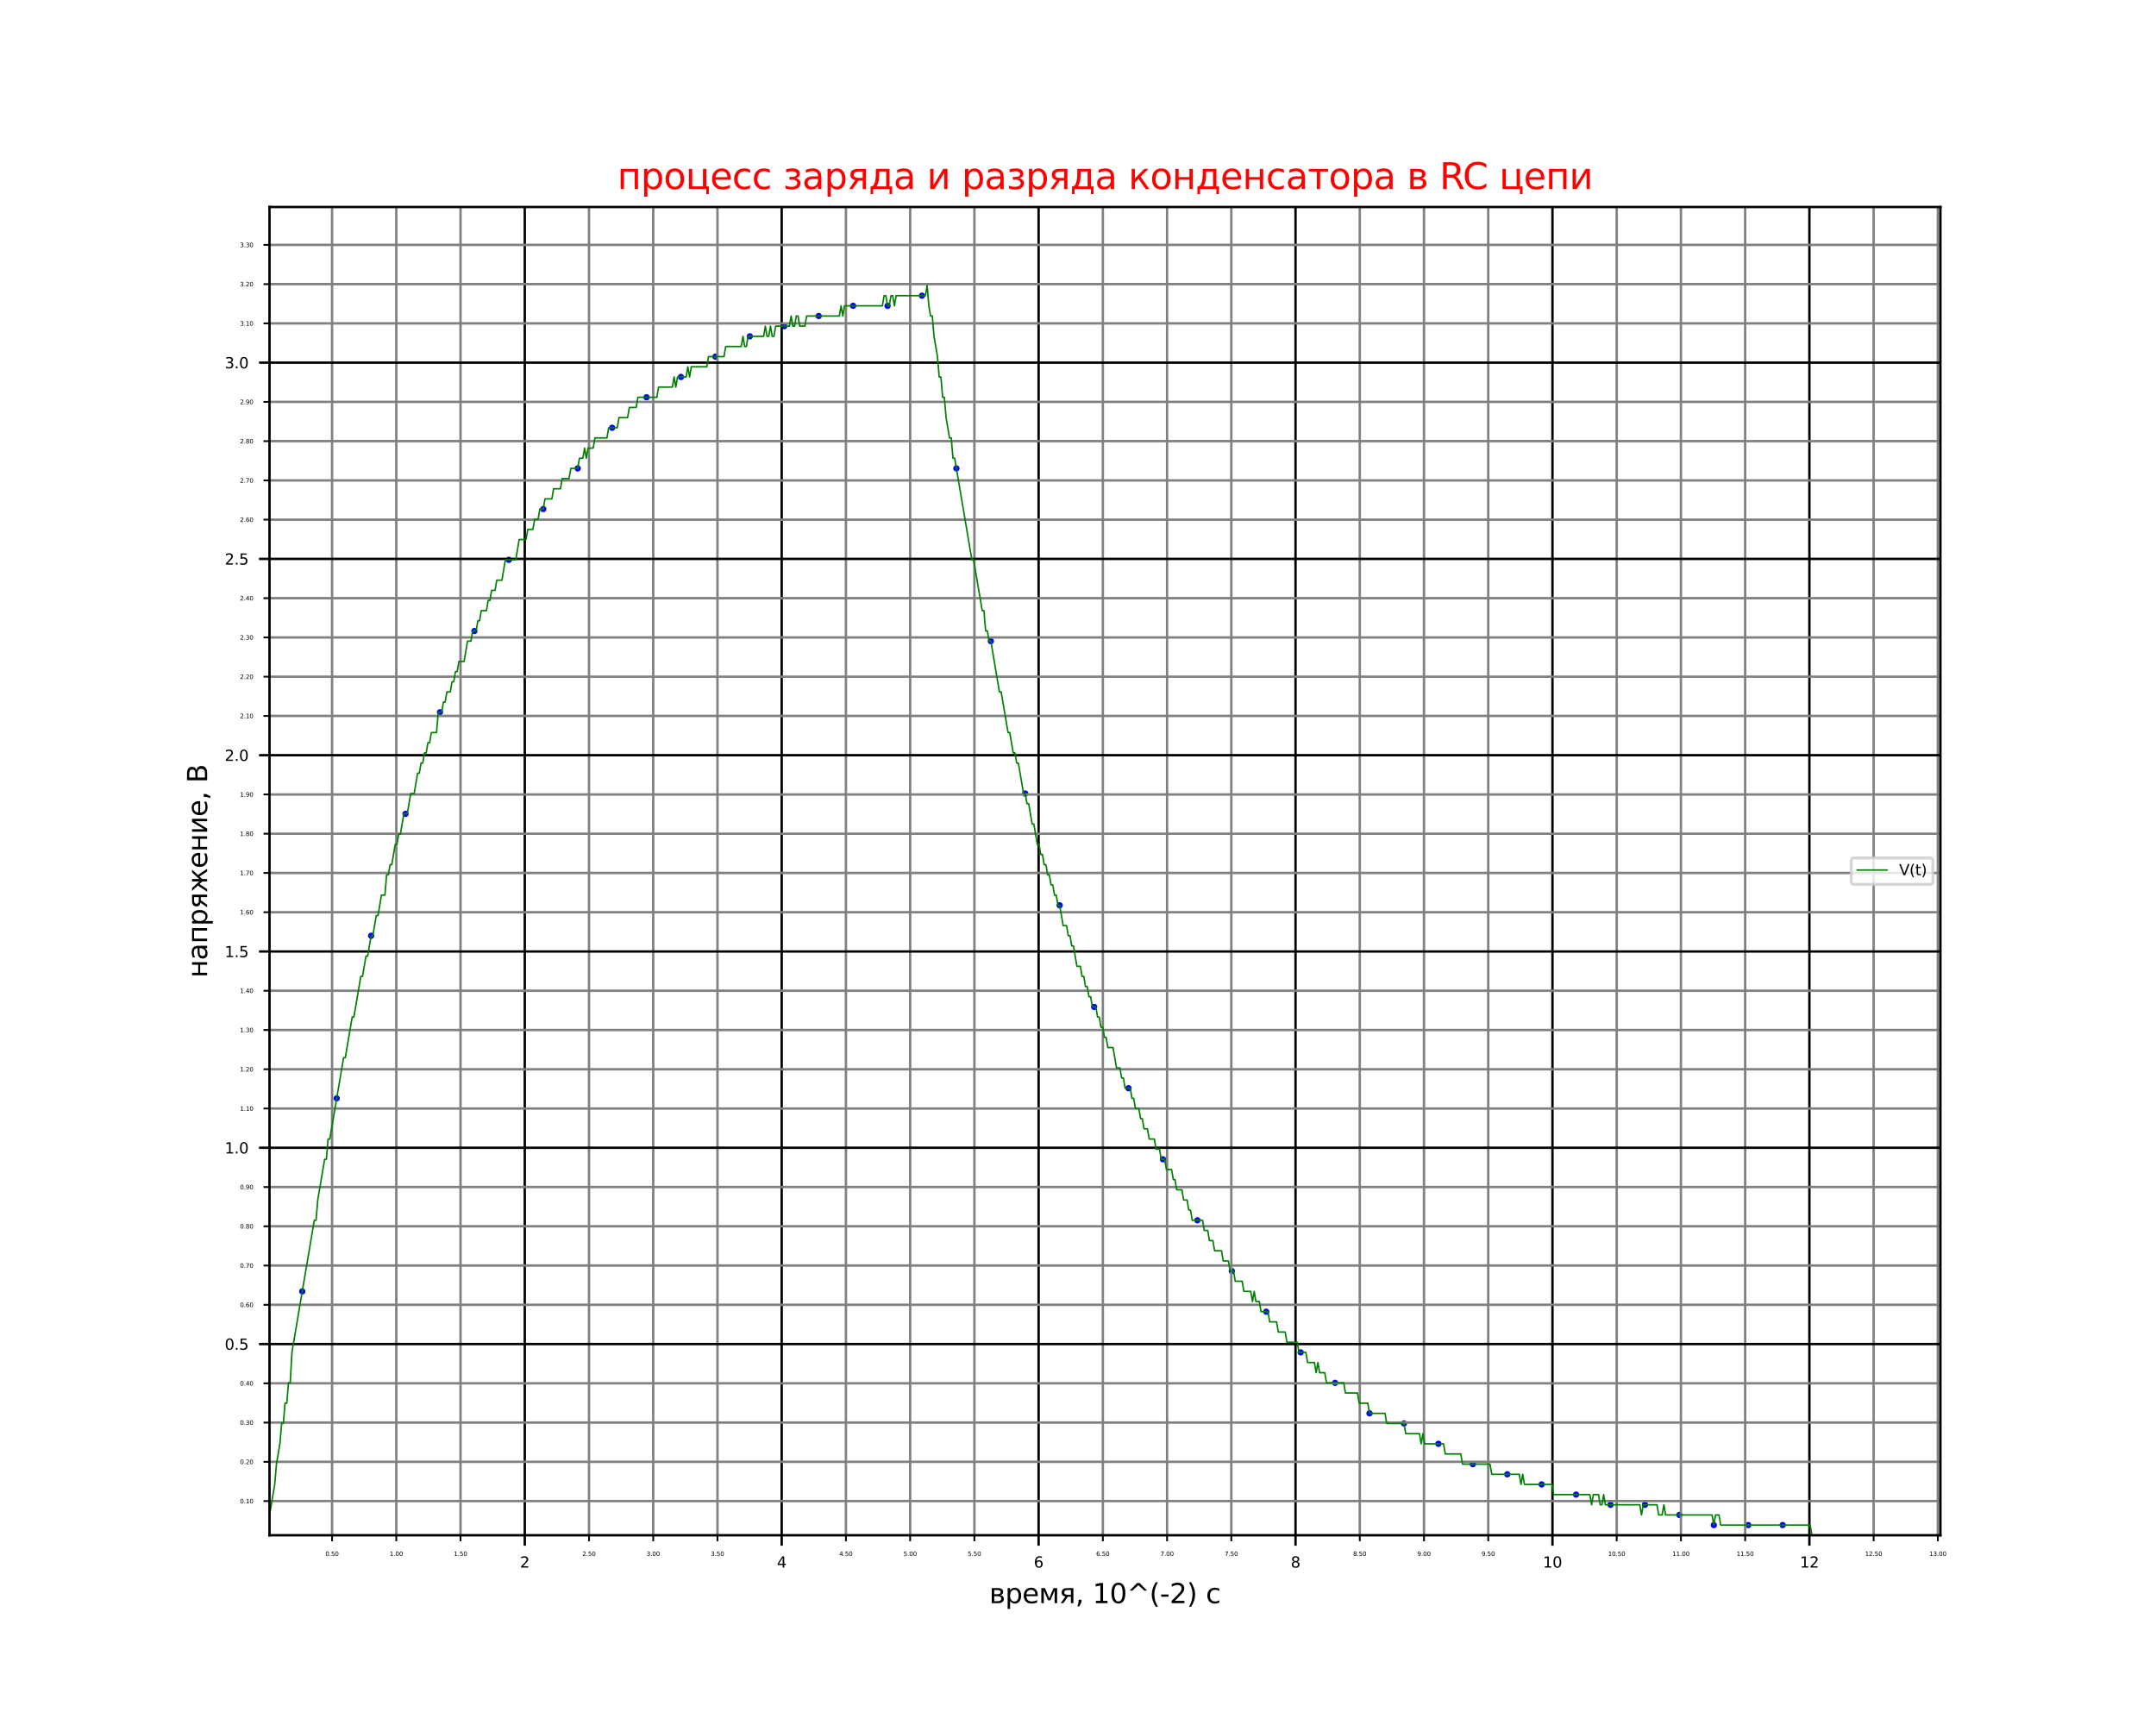 <?xml version="1.0" encoding="utf-8" standalone="no"?>
<!DOCTYPE svg PUBLIC "-//W3C//DTD SVG 1.1//EN"
  "http://www.w3.org/Graphics/SVG/1.1/DTD/svg11.dtd">
<svg xmlns:xlink="http://www.w3.org/1999/xlink" width="720pt" height="576pt" viewBox="0 0 720 576" xmlns="http://www.w3.org/2000/svg" version="1.1">
 <defs>
  <style type="text/css">*{stroke-linejoin: round; stroke-linecap: butt}</style>
 </defs>
 <g id="figure_1">
  <g id="patch_1">
   <path d="M 0 576 
L 720 576 
L 720 0 
L 0 0 
z
" style="fill: #ffffff"/>
  </g>
  <g id="axes_1">
   <g id="patch_2">
    <path d="M 90 512.64 
L 648 512.64 
L 648 69.12 
L 90 69.12 
z
" style="fill: #ffffff"/>
   </g>
   <g id="PathCollection_1">
    <defs>
     <path id="ma23bb35951" d="M 0 0.559 
C 0.148 0.559 0.29 0.5 0.395 0.395 
C 0.5 0.29 0.559 0.148 0.559 0 
C 0.559 -0.148 0.5 -0.29 0.395 -0.395 
C 0.29 -0.5 0.148 -0.559 0 -0.559 
C -0.148 -0.559 -0.29 -0.5 -0.395 -0.395 
C -0.5 -0.29 -0.559 -0.148 -0.559 0 
C -0.559 0.148 -0.5 0.29 -0.395 0.395 
C -0.29 0.5 -0.148 0.559 0 0.559 
z
" style="stroke: #0000ff"/>
    </defs>
    <g clip-path="url(#p6b89748109)">
     <use xlink:href="#ma23bb35951" x="89.445" y="512.64" style="fill: #0000ff; stroke: #0000ff"/>
     <use xlink:href="#ma23bb35951" x="100.942" y="431.215" style="fill: #0000ff; stroke: #0000ff"/>
     <use xlink:href="#ma23bb35951" x="112.439" y="366.753" style="fill: #0000ff; stroke: #0000ff"/>
     <use xlink:href="#ma23bb35951" x="123.937" y="312.47" style="fill: #0000ff; stroke: #0000ff"/>
     <use xlink:href="#ma23bb35951" x="135.434" y="271.757" style="fill: #0000ff; stroke: #0000ff"/>
     <use xlink:href="#ma23bb35951" x="146.931" y="237.83" style="fill: #0000ff; stroke: #0000ff"/>
     <use xlink:href="#ma23bb35951" x="158.429" y="210.689" style="fill: #0000ff; stroke: #0000ff"/>
     <use xlink:href="#ma23bb35951" x="169.926" y="186.94" style="fill: #0000ff; stroke: #0000ff"/>
     <use xlink:href="#ma23bb35951" x="181.423" y="169.976" style="fill: #0000ff; stroke: #0000ff"/>
     <use xlink:href="#ma23bb35951" x="192.921" y="156.405" style="fill: #0000ff; stroke: #0000ff"/>
     <use xlink:href="#ma23bb35951" x="204.418" y="142.834" style="fill: #0000ff; stroke: #0000ff"/>
     <use xlink:href="#ma23bb35951" x="215.915" y="132.656" style="fill: #0000ff; stroke: #0000ff"/>
     <use xlink:href="#ma23bb35951" x="227.413" y="125.871" style="fill: #0000ff; stroke: #0000ff"/>
     <use xlink:href="#ma23bb35951" x="238.91" y="119.085" style="fill: #0000ff; stroke: #0000ff"/>
     <use xlink:href="#ma23bb35951" x="250.407" y="112.3" style="fill: #0000ff; stroke: #0000ff"/>
     <use xlink:href="#ma23bb35951" x="261.905" y="108.907" style="fill: #0000ff; stroke: #0000ff"/>
     <use xlink:href="#ma23bb35951" x="273.402" y="105.515" style="fill: #0000ff; stroke: #0000ff"/>
     <use xlink:href="#ma23bb35951" x="284.899" y="102.122" style="fill: #0000ff; stroke: #0000ff"/>
     <use xlink:href="#ma23bb35951" x="296.397" y="102.122" style="fill: #0000ff; stroke: #0000ff"/>
     <use xlink:href="#ma23bb35951" x="307.894" y="98.729" style="fill: #0000ff; stroke: #0000ff"/>
     <use xlink:href="#ma23bb35951" x="319.391" y="156.405" style="fill: #0000ff; stroke: #0000ff"/>
     <use xlink:href="#ma23bb35951" x="330.889" y="214.081" style="fill: #0000ff; stroke: #0000ff"/>
     <use xlink:href="#ma23bb35951" x="342.386" y="264.972" style="fill: #0000ff; stroke: #0000ff"/>
     <use xlink:href="#ma23bb35951" x="353.883" y="302.292" style="fill: #0000ff; stroke: #0000ff"/>
     <use xlink:href="#ma23bb35951" x="365.38" y="336.219" style="fill: #0000ff; stroke: #0000ff"/>
     <use xlink:href="#ma23bb35951" x="376.878" y="363.361" style="fill: #0000ff; stroke: #0000ff"/>
     <use xlink:href="#ma23bb35951" x="388.375" y="387.11" style="fill: #0000ff; stroke: #0000ff"/>
     <use xlink:href="#ma23bb35951" x="399.872" y="407.466" style="fill: #0000ff; stroke: #0000ff"/>
     <use xlink:href="#ma23bb35951" x="411.37" y="424.429" style="fill: #0000ff; stroke: #0000ff"/>
     <use xlink:href="#ma23bb35951" x="422.867" y="438" style="fill: #0000ff; stroke: #0000ff"/>
     <use xlink:href="#ma23bb35951" x="434.364" y="451.571" style="fill: #0000ff; stroke: #0000ff"/>
     <use xlink:href="#ma23bb35951" x="445.862" y="461.749" style="fill: #0000ff; stroke: #0000ff"/>
     <use xlink:href="#ma23bb35951" x="457.359" y="471.927" style="fill: #0000ff; stroke: #0000ff"/>
     <use xlink:href="#ma23bb35951" x="468.856" y="475.32" style="fill: #0000ff; stroke: #0000ff"/>
     <use xlink:href="#ma23bb35951" x="480.354" y="482.106" style="fill: #0000ff; stroke: #0000ff"/>
     <use xlink:href="#ma23bb35951" x="491.851" y="488.891" style="fill: #0000ff; stroke: #0000ff"/>
     <use xlink:href="#ma23bb35951" x="503.348" y="492.284" style="fill: #0000ff; stroke: #0000ff"/>
     <use xlink:href="#ma23bb35951" x="514.846" y="495.676" style="fill: #0000ff; stroke: #0000ff"/>
     <use xlink:href="#ma23bb35951" x="526.343" y="499.069" style="fill: #0000ff; stroke: #0000ff"/>
     <use xlink:href="#ma23bb35951" x="537.84" y="502.462" style="fill: #0000ff; stroke: #0000ff"/>
     <use xlink:href="#ma23bb35951" x="549.338" y="502.462" style="fill: #0000ff; stroke: #0000ff"/>
     <use xlink:href="#ma23bb35951" x="560.835" y="505.855" style="fill: #0000ff; stroke: #0000ff"/>
     <use xlink:href="#ma23bb35951" x="572.332" y="509.247" style="fill: #0000ff; stroke: #0000ff"/>
     <use xlink:href="#ma23bb35951" x="583.83" y="509.247" style="fill: #0000ff; stroke: #0000ff"/>
     <use xlink:href="#ma23bb35951" x="595.327" y="509.247" style="fill: #0000ff; stroke: #0000ff"/>
    </g>
   </g>
   <g id="matplotlib.axis_1">
    <g id="xtick_1">
     <g id="line2d_1">
      <path d="M 175.246 512.64 
L 175.246 69.12 
" clip-path="url(#p6b89748109)" style="fill: none; stroke: #000000; stroke-width: 0.8; stroke-linecap: square"/>
     </g>
     <g id="line2d_2">
      <defs>
       <path id="m4159de4209" d="M 0 0 
L 0 3.5 
" style="stroke: #000000; stroke-width: 0.8"/>
      </defs>
      <g>
       <use xlink:href="#m4159de4209" x="175.246" y="512.64" style="stroke: #000000; stroke-width: 0.8"/>
      </g>
     </g>
     <g id="text_1">
      <!-- 2 -->
      <g transform="translate(173.655 523.439) scale(0.05 -0.05)">
       <defs>
        <path id="DejaVuSans-32" d="M 1228 531 
L 3431 531 
L 3431 0 
L 469 0 
L 469 531 
Q 828 903 1448 1529 
Q 2069 2156 2228 2338 
Q 2531 2678 2651 2914 
Q 2772 3150 2772 3378 
Q 2772 3750 2511 3984 
Q 2250 4219 1831 4219 
Q 1534 4219 1204 4116 
Q 875 4013 500 3803 
L 500 4441 
Q 881 4594 1212 4672 
Q 1544 4750 1819 4750 
Q 2544 4750 2975 4387 
Q 3406 4025 3406 3419 
Q 3406 3131 3298 2873 
Q 3191 2616 2906 2266 
Q 2828 2175 2409 1742 
Q 1991 1309 1228 531 
z
" transform="scale(0.016)"/>
       </defs>
       <use xlink:href="#DejaVuSans-32"/>
      </g>
     </g>
    </g>
    <g id="xtick_2">
     <g id="line2d_3">
      <path d="M 261.047 512.64 
L 261.047 69.12 
" clip-path="url(#p6b89748109)" style="fill: none; stroke: #000000; stroke-width: 0.8; stroke-linecap: square"/>
     </g>
     <g id="line2d_4">
      <g>
       <use xlink:href="#m4159de4209" x="261.047" y="512.64" style="stroke: #000000; stroke-width: 0.8"/>
      </g>
     </g>
     <g id="text_2">
      <!-- 4 -->
      <g transform="translate(259.456 523.439) scale(0.05 -0.05)">
       <defs>
        <path id="DejaVuSans-34" d="M 2419 4116 
L 825 1625 
L 2419 1625 
L 2419 4116 
z
M 2253 4666 
L 3047 4666 
L 3047 1625 
L 3713 1625 
L 3713 1100 
L 3047 1100 
L 3047 0 
L 2419 0 
L 2419 1100 
L 313 1100 
L 313 1709 
L 2253 4666 
z
" transform="scale(0.016)"/>
       </defs>
       <use xlink:href="#DejaVuSans-34"/>
      </g>
     </g>
    </g>
    <g id="xtick_3">
     <g id="line2d_5">
      <path d="M 346.847 512.64 
L 346.847 69.12 
" clip-path="url(#p6b89748109)" style="fill: none; stroke: #000000; stroke-width: 0.8; stroke-linecap: square"/>
     </g>
     <g id="line2d_6">
      <g>
       <use xlink:href="#m4159de4209" x="346.847" y="512.64" style="stroke: #000000; stroke-width: 0.8"/>
      </g>
     </g>
     <g id="text_3">
      <!-- 6 -->
      <g transform="translate(345.257 523.439) scale(0.05 -0.05)">
       <defs>
        <path id="DejaVuSans-36" d="M 2113 2584 
Q 1688 2584 1439 2293 
Q 1191 2003 1191 1497 
Q 1191 994 1439 701 
Q 1688 409 2113 409 
Q 2538 409 2786 701 
Q 3034 994 3034 1497 
Q 3034 2003 2786 2293 
Q 2538 2584 2113 2584 
z
M 3366 4563 
L 3366 3988 
Q 3128 4100 2886 4159 
Q 2644 4219 2406 4219 
Q 1781 4219 1451 3797 
Q 1122 3375 1075 2522 
Q 1259 2794 1537 2939 
Q 1816 3084 2150 3084 
Q 2853 3084 3261 2657 
Q 3669 2231 3669 1497 
Q 3669 778 3244 343 
Q 2819 -91 2113 -91 
Q 1303 -91 875 529 
Q 447 1150 447 2328 
Q 447 3434 972 4092 
Q 1497 4750 2381 4750 
Q 2619 4750 2861 4703 
Q 3103 4656 3366 4563 
z
" transform="scale(0.016)"/>
       </defs>
       <use xlink:href="#DejaVuSans-36"/>
      </g>
     </g>
    </g>
    <g id="xtick_4">
     <g id="line2d_7">
      <path d="M 432.648 512.64 
L 432.648 69.12 
" clip-path="url(#p6b89748109)" style="fill: none; stroke: #000000; stroke-width: 0.8; stroke-linecap: square"/>
     </g>
     <g id="line2d_8">
      <g>
       <use xlink:href="#m4159de4209" x="432.648" y="512.64" style="stroke: #000000; stroke-width: 0.8"/>
      </g>
     </g>
     <g id="text_4">
      <!-- 8 -->
      <g transform="translate(431.058 523.439) scale(0.05 -0.05)">
       <defs>
        <path id="DejaVuSans-38" d="M 2034 2216 
Q 1584 2216 1326 1975 
Q 1069 1734 1069 1313 
Q 1069 891 1326 650 
Q 1584 409 2034 409 
Q 2484 409 2743 651 
Q 3003 894 3003 1313 
Q 3003 1734 2745 1975 
Q 2488 2216 2034 2216 
z
M 1403 2484 
Q 997 2584 770 2862 
Q 544 3141 544 3541 
Q 544 4100 942 4425 
Q 1341 4750 2034 4750 
Q 2731 4750 3128 4425 
Q 3525 4100 3525 3541 
Q 3525 3141 3298 2862 
Q 3072 2584 2669 2484 
Q 3125 2378 3379 2068 
Q 3634 1759 3634 1313 
Q 3634 634 3220 271 
Q 2806 -91 2034 -91 
Q 1263 -91 848 271 
Q 434 634 434 1313 
Q 434 1759 690 2068 
Q 947 2378 1403 2484 
z
M 1172 3481 
Q 1172 3119 1398 2916 
Q 1625 2713 2034 2713 
Q 2441 2713 2670 2916 
Q 2900 3119 2900 3481 
Q 2900 3844 2670 4047 
Q 2441 4250 2034 4250 
Q 1625 4250 1398 4047 
Q 1172 3844 1172 3481 
z
" transform="scale(0.016)"/>
       </defs>
       <use xlink:href="#DejaVuSans-38"/>
      </g>
     </g>
    </g>
    <g id="xtick_5">
     <g id="line2d_9">
      <path d="M 518.449 512.64 
L 518.449 69.12 
" clip-path="url(#p6b89748109)" style="fill: none; stroke: #000000; stroke-width: 0.8; stroke-linecap: square"/>
     </g>
     <g id="line2d_10">
      <g>
       <use xlink:href="#m4159de4209" x="518.449" y="512.64" style="stroke: #000000; stroke-width: 0.8"/>
      </g>
     </g>
     <g id="text_5">
      <!-- 10 -->
      <g transform="translate(515.268 523.439) scale(0.05 -0.05)">
       <defs>
        <path id="DejaVuSans-31" d="M 794 531 
L 1825 531 
L 1825 4091 
L 703 3866 
L 703 4441 
L 1819 4666 
L 2450 4666 
L 2450 531 
L 3481 531 
L 3481 0 
L 794 0 
L 794 531 
z
" transform="scale(0.016)"/>
        <path id="DejaVuSans-30" d="M 2034 4250 
Q 1547 4250 1301 3770 
Q 1056 3291 1056 2328 
Q 1056 1369 1301 889 
Q 1547 409 2034 409 
Q 2525 409 2770 889 
Q 3016 1369 3016 2328 
Q 3016 3291 2770 3770 
Q 2525 4250 2034 4250 
z
M 2034 4750 
Q 2819 4750 3233 4129 
Q 3647 3509 3647 2328 
Q 3647 1150 3233 529 
Q 2819 -91 2034 -91 
Q 1250 -91 836 529 
Q 422 1150 422 2328 
Q 422 3509 836 4129 
Q 1250 4750 2034 4750 
z
" transform="scale(0.016)"/>
       </defs>
       <use xlink:href="#DejaVuSans-31"/>
       <use xlink:href="#DejaVuSans-30" x="63.623"/>
      </g>
     </g>
    </g>
    <g id="xtick_6">
     <g id="line2d_11">
      <path d="M 604.25 512.64 
L 604.25 69.12 
" clip-path="url(#p6b89748109)" style="fill: none; stroke: #000000; stroke-width: 0.8; stroke-linecap: square"/>
     </g>
     <g id="line2d_12">
      <g>
       <use xlink:href="#m4159de4209" x="604.25" y="512.64" style="stroke: #000000; stroke-width: 0.8"/>
      </g>
     </g>
     <g id="text_6">
      <!-- 12 -->
      <g transform="translate(601.069 523.439) scale(0.05 -0.05)">
       <use xlink:href="#DejaVuSans-31"/>
       <use xlink:href="#DejaVuSans-32" x="63.623"/>
      </g>
     </g>
    </g>
    <g id="xtick_7">
     <g id="line2d_13">
      <path d="M 110.895 512.64 
L 110.895 69.12 
" clip-path="url(#p6b89748109)" style="fill: none; stroke: #808080; stroke-width: 0.8; stroke-linecap: square"/>
     </g>
     <g id="line2d_14">
      <defs>
       <path id="m74f16ba69a" d="M 0 0 
L 0 2 
" style="stroke: #000000; stroke-width: 0.6"/>
      </defs>
      <g>
       <use xlink:href="#m74f16ba69a" x="110.895" y="512.64" style="stroke: #000000; stroke-width: 0.6"/>
      </g>
     </g>
     <g id="text_7">
      <!-- 0.50 -->
      <g transform="translate(108.668 519.56) scale(0.02 -0.02)">
       <defs>
        <path id="DejaVuSans-2e" d="M 684 794 
L 1344 794 
L 1344 0 
L 684 0 
L 684 794 
z
" transform="scale(0.016)"/>
        <path id="DejaVuSans-35" d="M 691 4666 
L 3169 4666 
L 3169 4134 
L 1269 4134 
L 1269 2991 
Q 1406 3038 1543 3061 
Q 1681 3084 1819 3084 
Q 2600 3084 3056 2656 
Q 3513 2228 3513 1497 
Q 3513 744 3044 326 
Q 2575 -91 1722 -91 
Q 1428 -91 1123 -41 
Q 819 9 494 109 
L 494 744 
Q 775 591 1075 516 
Q 1375 441 1709 441 
Q 2250 441 2565 725 
Q 2881 1009 2881 1497 
Q 2881 1984 2565 2268 
Q 2250 2553 1709 2553 
Q 1456 2553 1204 2497 
Q 953 2441 691 2322 
L 691 4666 
z
" transform="scale(0.016)"/>
       </defs>
       <use xlink:href="#DejaVuSans-30"/>
       <use xlink:href="#DejaVuSans-2e" x="63.623"/>
       <use xlink:href="#DejaVuSans-35" x="95.41"/>
       <use xlink:href="#DejaVuSans-30" x="159.033"/>
      </g>
     </g>
    </g>
    <g id="xtick_8">
     <g id="line2d_15">
      <path d="M 132.345 512.64 
L 132.345 69.12 
" clip-path="url(#p6b89748109)" style="fill: none; stroke: #808080; stroke-width: 0.8; stroke-linecap: square"/>
     </g>
     <g id="line2d_16">
      <g>
       <use xlink:href="#m74f16ba69a" x="132.345" y="512.64" style="stroke: #000000; stroke-width: 0.6"/>
      </g>
     </g>
     <g id="text_8">
      <!-- 1.00 -->
      <g transform="translate(130.119 519.56) scale(0.02 -0.02)">
       <use xlink:href="#DejaVuSans-31"/>
       <use xlink:href="#DejaVuSans-2e" x="63.623"/>
       <use xlink:href="#DejaVuSans-30" x="95.41"/>
       <use xlink:href="#DejaVuSans-30" x="159.033"/>
      </g>
     </g>
    </g>
    <g id="xtick_9">
     <g id="line2d_17">
      <path d="M 153.795 512.64 
L 153.795 69.12 
" clip-path="url(#p6b89748109)" style="fill: none; stroke: #808080; stroke-width: 0.8; stroke-linecap: square"/>
     </g>
     <g id="line2d_18">
      <g>
       <use xlink:href="#m74f16ba69a" x="153.795" y="512.64" style="stroke: #000000; stroke-width: 0.6"/>
      </g>
     </g>
     <g id="text_9">
      <!-- 1.50 -->
      <g transform="translate(151.569 519.56) scale(0.02 -0.02)">
       <use xlink:href="#DejaVuSans-31"/>
       <use xlink:href="#DejaVuSans-2e" x="63.623"/>
       <use xlink:href="#DejaVuSans-35" x="95.41"/>
       <use xlink:href="#DejaVuSans-30" x="159.033"/>
      </g>
     </g>
    </g>
    <g id="xtick_10">
     <g id="line2d_19">
      <path d="M 196.696 512.64 
L 196.696 69.12 
" clip-path="url(#p6b89748109)" style="fill: none; stroke: #808080; stroke-width: 0.8; stroke-linecap: square"/>
     </g>
     <g id="line2d_20">
      <g>
       <use xlink:href="#m74f16ba69a" x="196.696" y="512.64" style="stroke: #000000; stroke-width: 0.6"/>
      </g>
     </g>
     <g id="text_10">
      <!-- 2.50 -->
      <g transform="translate(194.469 519.56) scale(0.02 -0.02)">
       <use xlink:href="#DejaVuSans-32"/>
       <use xlink:href="#DejaVuSans-2e" x="63.623"/>
       <use xlink:href="#DejaVuSans-35" x="95.41"/>
       <use xlink:href="#DejaVuSans-30" x="159.033"/>
      </g>
     </g>
    </g>
    <g id="xtick_11">
     <g id="line2d_21">
      <path d="M 218.146 512.64 
L 218.146 69.12 
" clip-path="url(#p6b89748109)" style="fill: none; stroke: #808080; stroke-width: 0.8; stroke-linecap: square"/>
     </g>
     <g id="line2d_22">
      <g>
       <use xlink:href="#m74f16ba69a" x="218.146" y="512.64" style="stroke: #000000; stroke-width: 0.6"/>
      </g>
     </g>
     <g id="text_11">
      <!-- 3.00 -->
      <g transform="translate(215.92 519.56) scale(0.02 -0.02)">
       <defs>
        <path id="DejaVuSans-33" d="M 2597 2516 
Q 3050 2419 3304 2112 
Q 3559 1806 3559 1356 
Q 3559 666 3084 287 
Q 2609 -91 1734 -91 
Q 1441 -91 1130 -33 
Q 819 25 488 141 
L 488 750 
Q 750 597 1062 519 
Q 1375 441 1716 441 
Q 2309 441 2620 675 
Q 2931 909 2931 1356 
Q 2931 1769 2642 2001 
Q 2353 2234 1838 2234 
L 1294 2234 
L 1294 2753 
L 1863 2753 
Q 2328 2753 2575 2939 
Q 2822 3125 2822 3475 
Q 2822 3834 2567 4026 
Q 2313 4219 1838 4219 
Q 1578 4219 1281 4162 
Q 984 4106 628 3988 
L 628 4550 
Q 988 4650 1302 4700 
Q 1616 4750 1894 4750 
Q 2613 4750 3031 4423 
Q 3450 4097 3450 3541 
Q 3450 3153 3228 2886 
Q 3006 2619 2597 2516 
z
" transform="scale(0.016)"/>
       </defs>
       <use xlink:href="#DejaVuSans-33"/>
       <use xlink:href="#DejaVuSans-2e" x="63.623"/>
       <use xlink:href="#DejaVuSans-30" x="95.41"/>
       <use xlink:href="#DejaVuSans-30" x="159.033"/>
      </g>
     </g>
    </g>
    <g id="xtick_12">
     <g id="line2d_23">
      <path d="M 239.596 512.64 
L 239.596 69.12 
" clip-path="url(#p6b89748109)" style="fill: none; stroke: #808080; stroke-width: 0.8; stroke-linecap: square"/>
     </g>
     <g id="line2d_24">
      <g>
       <use xlink:href="#m74f16ba69a" x="239.596" y="512.64" style="stroke: #000000; stroke-width: 0.6"/>
      </g>
     </g>
     <g id="text_12">
      <!-- 3.50 -->
      <g transform="translate(237.37 519.56) scale(0.02 -0.02)">
       <use xlink:href="#DejaVuSans-33"/>
       <use xlink:href="#DejaVuSans-2e" x="63.623"/>
       <use xlink:href="#DejaVuSans-35" x="95.41"/>
       <use xlink:href="#DejaVuSans-30" x="159.033"/>
      </g>
     </g>
    </g>
    <g id="xtick_13">
     <g id="line2d_25">
      <path d="M 282.497 512.64 
L 282.497 69.12 
" clip-path="url(#p6b89748109)" style="fill: none; stroke: #808080; stroke-width: 0.8; stroke-linecap: square"/>
     </g>
     <g id="line2d_26">
      <g>
       <use xlink:href="#m74f16ba69a" x="282.497" y="512.64" style="stroke: #000000; stroke-width: 0.6"/>
      </g>
     </g>
     <g id="text_13">
      <!-- 4.50 -->
      <g transform="translate(280.27 519.56) scale(0.02 -0.02)">
       <use xlink:href="#DejaVuSans-34"/>
       <use xlink:href="#DejaVuSans-2e" x="63.623"/>
       <use xlink:href="#DejaVuSans-35" x="95.41"/>
       <use xlink:href="#DejaVuSans-30" x="159.033"/>
      </g>
     </g>
    </g>
    <g id="xtick_14">
     <g id="line2d_27">
      <path d="M 303.947 512.64 
L 303.947 69.12 
" clip-path="url(#p6b89748109)" style="fill: none; stroke: #808080; stroke-width: 0.8; stroke-linecap: square"/>
     </g>
     <g id="line2d_28">
      <g>
       <use xlink:href="#m74f16ba69a" x="303.947" y="512.64" style="stroke: #000000; stroke-width: 0.6"/>
      </g>
     </g>
     <g id="text_14">
      <!-- 5.00 -->
      <g transform="translate(301.72 519.56) scale(0.02 -0.02)">
       <use xlink:href="#DejaVuSans-35"/>
       <use xlink:href="#DejaVuSans-2e" x="63.623"/>
       <use xlink:href="#DejaVuSans-30" x="95.41"/>
       <use xlink:href="#DejaVuSans-30" x="159.033"/>
      </g>
     </g>
    </g>
    <g id="xtick_15">
     <g id="line2d_29">
      <path d="M 325.397 512.64 
L 325.397 69.12 
" clip-path="url(#p6b89748109)" style="fill: none; stroke: #808080; stroke-width: 0.8; stroke-linecap: square"/>
     </g>
     <g id="line2d_30">
      <g>
       <use xlink:href="#m74f16ba69a" x="325.397" y="512.64" style="stroke: #000000; stroke-width: 0.6"/>
      </g>
     </g>
     <g id="text_15">
      <!-- 5.50 -->
      <g transform="translate(323.171 519.56) scale(0.02 -0.02)">
       <use xlink:href="#DejaVuSans-35"/>
       <use xlink:href="#DejaVuSans-2e" x="63.623"/>
       <use xlink:href="#DejaVuSans-35" x="95.41"/>
       <use xlink:href="#DejaVuSans-30" x="159.033"/>
      </g>
     </g>
    </g>
    <g id="xtick_16">
     <g id="line2d_31">
      <path d="M 368.298 512.64 
L 368.298 69.12 
" clip-path="url(#p6b89748109)" style="fill: none; stroke: #808080; stroke-width: 0.8; stroke-linecap: square"/>
     </g>
     <g id="line2d_32">
      <g>
       <use xlink:href="#m74f16ba69a" x="368.298" y="512.64" style="stroke: #000000; stroke-width: 0.6"/>
      </g>
     </g>
     <g id="text_16">
      <!-- 6.50 -->
      <g transform="translate(366.071 519.56) scale(0.02 -0.02)">
       <use xlink:href="#DejaVuSans-36"/>
       <use xlink:href="#DejaVuSans-2e" x="63.623"/>
       <use xlink:href="#DejaVuSans-35" x="95.41"/>
       <use xlink:href="#DejaVuSans-30" x="159.033"/>
      </g>
     </g>
    </g>
    <g id="xtick_17">
     <g id="line2d_33">
      <path d="M 389.748 512.64 
L 389.748 69.12 
" clip-path="url(#p6b89748109)" style="fill: none; stroke: #808080; stroke-width: 0.8; stroke-linecap: square"/>
     </g>
     <g id="line2d_34">
      <g>
       <use xlink:href="#m74f16ba69a" x="389.748" y="512.64" style="stroke: #000000; stroke-width: 0.6"/>
      </g>
     </g>
     <g id="text_17">
      <!-- 7.00 -->
      <g transform="translate(387.521 519.56) scale(0.02 -0.02)">
       <defs>
        <path id="DejaVuSans-37" d="M 525 4666 
L 3525 4666 
L 3525 4397 
L 1831 0 
L 1172 0 
L 2766 4134 
L 525 4134 
L 525 4666 
z
" transform="scale(0.016)"/>
       </defs>
       <use xlink:href="#DejaVuSans-37"/>
       <use xlink:href="#DejaVuSans-2e" x="63.623"/>
       <use xlink:href="#DejaVuSans-30" x="95.41"/>
       <use xlink:href="#DejaVuSans-30" x="159.033"/>
      </g>
     </g>
    </g>
    <g id="xtick_18">
     <g id="line2d_35">
      <path d="M 411.198 512.64 
L 411.198 69.12 
" clip-path="url(#p6b89748109)" style="fill: none; stroke: #808080; stroke-width: 0.8; stroke-linecap: square"/>
     </g>
     <g id="line2d_36">
      <g>
       <use xlink:href="#m74f16ba69a" x="411.198" y="512.64" style="stroke: #000000; stroke-width: 0.6"/>
      </g>
     </g>
     <g id="text_18">
      <!-- 7.50 -->
      <g transform="translate(408.972 519.56) scale(0.02 -0.02)">
       <use xlink:href="#DejaVuSans-37"/>
       <use xlink:href="#DejaVuSans-2e" x="63.623"/>
       <use xlink:href="#DejaVuSans-35" x="95.41"/>
       <use xlink:href="#DejaVuSans-30" x="159.033"/>
      </g>
     </g>
    </g>
    <g id="xtick_19">
     <g id="line2d_37">
      <path d="M 454.099 512.64 
L 454.099 69.12 
" clip-path="url(#p6b89748109)" style="fill: none; stroke: #808080; stroke-width: 0.8; stroke-linecap: square"/>
     </g>
     <g id="line2d_38">
      <g>
       <use xlink:href="#m74f16ba69a" x="454.099" y="512.64" style="stroke: #000000; stroke-width: 0.6"/>
      </g>
     </g>
     <g id="text_19">
      <!-- 8.50 -->
      <g transform="translate(451.872 519.56) scale(0.02 -0.02)">
       <use xlink:href="#DejaVuSans-38"/>
       <use xlink:href="#DejaVuSans-2e" x="63.623"/>
       <use xlink:href="#DejaVuSans-35" x="95.41"/>
       <use xlink:href="#DejaVuSans-30" x="159.033"/>
      </g>
     </g>
    </g>
    <g id="xtick_20">
     <g id="line2d_39">
      <path d="M 475.549 512.64 
L 475.549 69.12 
" clip-path="url(#p6b89748109)" style="fill: none; stroke: #808080; stroke-width: 0.8; stroke-linecap: square"/>
     </g>
     <g id="line2d_40">
      <g>
       <use xlink:href="#m74f16ba69a" x="475.549" y="512.64" style="stroke: #000000; stroke-width: 0.6"/>
      </g>
     </g>
     <g id="text_20">
      <!-- 9.00 -->
      <g transform="translate(473.322 519.56) scale(0.02 -0.02)">
       <defs>
        <path id="DejaVuSans-39" d="M 703 97 
L 703 672 
Q 941 559 1184 500 
Q 1428 441 1663 441 
Q 2288 441 2617 861 
Q 2947 1281 2994 2138 
Q 2813 1869 2534 1725 
Q 2256 1581 1919 1581 
Q 1219 1581 811 2004 
Q 403 2428 403 3163 
Q 403 3881 828 4315 
Q 1253 4750 1959 4750 
Q 2769 4750 3195 4129 
Q 3622 3509 3622 2328 
Q 3622 1225 3098 567 
Q 2575 -91 1691 -91 
Q 1453 -91 1209 -44 
Q 966 3 703 97 
z
M 1959 2075 
Q 2384 2075 2632 2365 
Q 2881 2656 2881 3163 
Q 2881 3666 2632 3958 
Q 2384 4250 1959 4250 
Q 1534 4250 1286 3958 
Q 1038 3666 1038 3163 
Q 1038 2656 1286 2365 
Q 1534 2075 1959 2075 
z
" transform="scale(0.016)"/>
       </defs>
       <use xlink:href="#DejaVuSans-39"/>
       <use xlink:href="#DejaVuSans-2e" x="63.623"/>
       <use xlink:href="#DejaVuSans-30" x="95.41"/>
       <use xlink:href="#DejaVuSans-30" x="159.033"/>
      </g>
     </g>
    </g>
    <g id="xtick_21">
     <g id="line2d_41">
      <path d="M 496.999 512.64 
L 496.999 69.12 
" clip-path="url(#p6b89748109)" style="fill: none; stroke: #808080; stroke-width: 0.8; stroke-linecap: square"/>
     </g>
     <g id="line2d_42">
      <g>
       <use xlink:href="#m74f16ba69a" x="496.999" y="512.64" style="stroke: #000000; stroke-width: 0.6"/>
      </g>
     </g>
     <g id="text_21">
      <!-- 9.50 -->
      <g transform="translate(494.772 519.56) scale(0.02 -0.02)">
       <use xlink:href="#DejaVuSans-39"/>
       <use xlink:href="#DejaVuSans-2e" x="63.623"/>
       <use xlink:href="#DejaVuSans-35" x="95.41"/>
       <use xlink:href="#DejaVuSans-30" x="159.033"/>
      </g>
     </g>
    </g>
    <g id="xtick_22">
     <g id="line2d_43">
      <path d="M 539.899 512.64 
L 539.899 69.12 
" clip-path="url(#p6b89748109)" style="fill: none; stroke: #808080; stroke-width: 0.8; stroke-linecap: square"/>
     </g>
     <g id="line2d_44">
      <g>
       <use xlink:href="#m74f16ba69a" x="539.899" y="512.64" style="stroke: #000000; stroke-width: 0.6"/>
      </g>
     </g>
     <g id="text_22">
      <!-- 10.50 -->
      <g transform="translate(537.037 519.56) scale(0.02 -0.02)">
       <use xlink:href="#DejaVuSans-31"/>
       <use xlink:href="#DejaVuSans-30" x="63.623"/>
       <use xlink:href="#DejaVuSans-2e" x="127.246"/>
       <use xlink:href="#DejaVuSans-35" x="159.033"/>
       <use xlink:href="#DejaVuSans-30" x="222.656"/>
      </g>
     </g>
    </g>
    <g id="xtick_23">
     <g id="line2d_45">
      <path d="M 561.35 512.64 
L 561.35 69.12 
" clip-path="url(#p6b89748109)" style="fill: none; stroke: #808080; stroke-width: 0.8; stroke-linecap: square"/>
     </g>
     <g id="line2d_46">
      <g>
       <use xlink:href="#m74f16ba69a" x="561.35" y="512.64" style="stroke: #000000; stroke-width: 0.6"/>
      </g>
     </g>
     <g id="text_23">
      <!-- 11.00 -->
      <g transform="translate(558.487 519.56) scale(0.02 -0.02)">
       <use xlink:href="#DejaVuSans-31"/>
       <use xlink:href="#DejaVuSans-31" x="63.623"/>
       <use xlink:href="#DejaVuSans-2e" x="127.246"/>
       <use xlink:href="#DejaVuSans-30" x="159.033"/>
       <use xlink:href="#DejaVuSans-30" x="222.656"/>
      </g>
     </g>
    </g>
    <g id="xtick_24">
     <g id="line2d_47">
      <path d="M 582.8 512.64 
L 582.8 69.12 
" clip-path="url(#p6b89748109)" style="fill: none; stroke: #808080; stroke-width: 0.8; stroke-linecap: square"/>
     </g>
     <g id="line2d_48">
      <g>
       <use xlink:href="#m74f16ba69a" x="582.8" y="512.64" style="stroke: #000000; stroke-width: 0.6"/>
      </g>
     </g>
     <g id="text_24">
      <!-- 11.50 -->
      <g transform="translate(579.937 519.56) scale(0.02 -0.02)">
       <use xlink:href="#DejaVuSans-31"/>
       <use xlink:href="#DejaVuSans-31" x="63.623"/>
       <use xlink:href="#DejaVuSans-2e" x="127.246"/>
       <use xlink:href="#DejaVuSans-35" x="159.033"/>
       <use xlink:href="#DejaVuSans-30" x="222.656"/>
      </g>
     </g>
    </g>
    <g id="xtick_25">
     <g id="line2d_49">
      <path d="M 625.7 512.64 
L 625.7 69.12 
" clip-path="url(#p6b89748109)" style="fill: none; stroke: #808080; stroke-width: 0.8; stroke-linecap: square"/>
     </g>
     <g id="line2d_50">
      <g>
       <use xlink:href="#m74f16ba69a" x="625.7" y="512.64" style="stroke: #000000; stroke-width: 0.6"/>
      </g>
     </g>
     <g id="text_25">
      <!-- 12.50 -->
      <g transform="translate(622.838 519.56) scale(0.02 -0.02)">
       <use xlink:href="#DejaVuSans-31"/>
       <use xlink:href="#DejaVuSans-32" x="63.623"/>
       <use xlink:href="#DejaVuSans-2e" x="127.246"/>
       <use xlink:href="#DejaVuSans-35" x="159.033"/>
       <use xlink:href="#DejaVuSans-30" x="222.656"/>
      </g>
     </g>
    </g>
    <g id="xtick_26">
     <g id="line2d_51">
      <path d="M 647.151 512.64 
L 647.151 69.12 
" clip-path="url(#p6b89748109)" style="fill: none; stroke: #808080; stroke-width: 0.8; stroke-linecap: square"/>
     </g>
     <g id="line2d_52">
      <g>
       <use xlink:href="#m74f16ba69a" x="647.151" y="512.64" style="stroke: #000000; stroke-width: 0.6"/>
      </g>
     </g>
     <g id="text_26">
      <!-- 13.00 -->
      <g transform="translate(644.288 519.56) scale(0.02 -0.02)">
       <use xlink:href="#DejaVuSans-31"/>
       <use xlink:href="#DejaVuSans-33" x="63.623"/>
       <use xlink:href="#DejaVuSans-2e" x="127.246"/>
       <use xlink:href="#DejaVuSans-30" x="159.033"/>
       <use xlink:href="#DejaVuSans-30" x="222.656"/>
      </g>
     </g>
    </g>
    <g id="text_27">
     <!-- время, 10^(-2) с -->
     <g transform="translate(330.36 535.318) scale(0.09 -0.09)">
      <defs>
       <path id="DejaVuSans-432" d="M 1156 1613 
L 1156 459 
L 1975 459 
Q 2369 459 2575 607 
Q 2781 756 2781 1038 
Q 2781 1319 2575 1466 
Q 2369 1613 1975 1613 
L 1156 1613 
z
M 1156 3041 
L 1156 2072 
L 1913 2072 
Q 2238 2072 2444 2201 
Q 2650 2331 2650 2563 
Q 2650 2794 2444 2917 
Q 2238 3041 1913 3041 
L 1156 3041 
z
M 581 3500 
L 1950 3500 
Q 2566 3500 2897 3275 
Q 3228 3050 3228 2634 
Q 3228 2313 3059 2123 
Q 2891 1934 2559 1888 
Q 2956 1813 3175 1575 
Q 3394 1338 3394 981 
Q 3394 513 3033 256 
Q 2672 0 2003 0 
L 581 0 
L 581 3500 
z
" transform="scale(0.016)"/>
       <path id="DejaVuSans-440" d="M 1159 525 
L 1159 -1331 
L 581 -1331 
L 581 3500 
L 1159 3500 
L 1159 2969 
Q 1341 3281 1617 3432 
Q 1894 3584 2278 3584 
Q 2916 3584 3314 3078 
Q 3713 2572 3713 1747 
Q 3713 922 3314 415 
Q 2916 -91 2278 -91 
Q 1894 -91 1617 61 
Q 1341 213 1159 525 
z
M 3116 1747 
Q 3116 2381 2855 2742 
Q 2594 3103 2138 3103 
Q 1681 3103 1420 2742 
Q 1159 2381 1159 1747 
Q 1159 1113 1420 752 
Q 1681 391 2138 391 
Q 2594 391 2855 752 
Q 3116 1113 3116 1747 
z
" transform="scale(0.016)"/>
       <path id="DejaVuSans-435" d="M 3597 1894 
L 3597 1613 
L 953 1613 
Q 991 1019 1311 708 
Q 1631 397 2203 397 
Q 2534 397 2845 478 
Q 3156 559 3463 722 
L 3463 178 
Q 3153 47 2828 -22 
Q 2503 -91 2169 -91 
Q 1331 -91 842 396 
Q 353 884 353 1716 
Q 353 2575 817 3079 
Q 1281 3584 2069 3584 
Q 2775 3584 3186 3129 
Q 3597 2675 3597 1894 
z
M 3022 2063 
Q 3016 2534 2758 2815 
Q 2500 3097 2075 3097 
Q 1594 3097 1305 2825 
Q 1016 2553 972 2059 
L 3022 2063 
z
" transform="scale(0.016)"/>
       <path id="DejaVuSans-43c" d="M 581 3500 
L 1422 3500 
L 2416 1156 
L 3413 3500 
L 4247 3500 
L 4247 0 
L 3669 0 
L 3669 2950 
L 2703 672 
L 2128 672 
L 1159 2950 
L 1159 0 
L 581 0 
L 581 3500 
z
" transform="scale(0.016)"/>
       <path id="DejaVuSans-44f" d="M 1181 2491 
Q 1181 2231 1381 2084 
Q 1581 1938 1953 1938 
L 2728 1938 
L 2728 3041 
L 1953 3041 
Q 1581 3041 1381 2897 
Q 1181 2753 1181 2491 
z
M 363 0 
L 1431 1534 
Q 1069 1616 828 1830 
Q 588 2044 588 2491 
Q 588 2997 923 3248 
Q 1259 3500 1938 3500 
L 3306 3500 
L 3306 0 
L 2728 0 
L 2728 1478 
L 2013 1478 
L 981 0 
L 363 0 
z
" transform="scale(0.016)"/>
       <path id="DejaVuSans-2c" d="M 750 794 
L 1409 794 
L 1409 256 
L 897 -744 
L 494 -744 
L 750 256 
L 750 794 
z
" transform="scale(0.016)"/>
       <path id="DejaVuSans-20" transform="scale(0.016)"/>
       <path id="DejaVuSans-5e" d="M 2988 4666 
L 4684 2925 
L 4056 2925 
L 2681 4159 
L 1306 2925 
L 678 2925 
L 2375 4666 
L 2988 4666 
z
" transform="scale(0.016)"/>
       <path id="DejaVuSans-28" d="M 1984 4856 
Q 1566 4138 1362 3434 
Q 1159 2731 1159 2009 
Q 1159 1288 1364 580 
Q 1569 -128 1984 -844 
L 1484 -844 
Q 1016 -109 783 600 
Q 550 1309 550 2009 
Q 550 2706 781 3412 
Q 1013 4119 1484 4856 
L 1984 4856 
z
" transform="scale(0.016)"/>
       <path id="DejaVuSans-2d" d="M 313 2009 
L 1997 2009 
L 1997 1497 
L 313 1497 
L 313 2009 
z
" transform="scale(0.016)"/>
       <path id="DejaVuSans-29" d="M 513 4856 
L 1013 4856 
Q 1481 4119 1714 3412 
Q 1947 2706 1947 2009 
Q 1947 1309 1714 600 
Q 1481 -109 1013 -844 
L 513 -844 
Q 928 -128 1133 580 
Q 1338 1288 1338 2009 
Q 1338 2731 1133 3434 
Q 928 4138 513 4856 
z
" transform="scale(0.016)"/>
       <path id="DejaVuSans-441" d="M 3122 3366 
L 3122 2828 
Q 2878 2963 2633 3030 
Q 2388 3097 2138 3097 
Q 1578 3097 1268 2742 
Q 959 2388 959 1747 
Q 959 1106 1268 751 
Q 1578 397 2138 397 
Q 2388 397 2633 464 
Q 2878 531 3122 666 
L 3122 134 
Q 2881 22 2623 -34 
Q 2366 -91 2075 -91 
Q 1284 -91 818 406 
Q 353 903 353 1747 
Q 353 2603 823 3093 
Q 1294 3584 2113 3584 
Q 2378 3584 2631 3529 
Q 2884 3475 3122 3366 
z
" transform="scale(0.016)"/>
      </defs>
      <use xlink:href="#DejaVuSans-432"/>
      <use xlink:href="#DejaVuSans-440" x="58.936"/>
      <use xlink:href="#DejaVuSans-435" x="122.412"/>
      <use xlink:href="#DejaVuSans-43c" x="183.936"/>
      <use xlink:href="#DejaVuSans-44f" x="259.375"/>
      <use xlink:href="#DejaVuSans-2c" x="319.531"/>
      <use xlink:href="#DejaVuSans-20" x="351.318"/>
      <use xlink:href="#DejaVuSans-31" x="383.105"/>
      <use xlink:href="#DejaVuSans-30" x="446.729"/>
      <use xlink:href="#DejaVuSans-5e" x="510.352"/>
      <use xlink:href="#DejaVuSans-28" x="594.141"/>
      <use xlink:href="#DejaVuSans-2d" x="633.154"/>
      <use xlink:href="#DejaVuSans-32" x="669.238"/>
      <use xlink:href="#DejaVuSans-29" x="732.861"/>
      <use xlink:href="#DejaVuSans-20" x="771.875"/>
      <use xlink:href="#DejaVuSans-441" x="803.662"/>
     </g>
    </g>
   </g>
   <g id="matplotlib.axis_2">
    <g id="ytick_1">
     <g id="line2d_53">
      <path d="M 90 448.795 
L 648 448.795 
" clip-path="url(#p6b89748109)" style="fill: none; stroke: #000000; stroke-width: 0.8; stroke-linecap: square"/>
     </g>
     <g id="line2d_54">
      <defs>
       <path id="m81d7162e9e" d="M 0 0 
L -3.5 0 
" style="stroke: #000000; stroke-width: 0.8"/>
      </defs>
      <g>
       <use xlink:href="#m81d7162e9e" x="90" y="448.795" style="stroke: #000000; stroke-width: 0.8"/>
      </g>
     </g>
     <g id="text_28">
      <!-- 0.5 -->
      <g transform="translate(75.048 450.695) scale(0.05 -0.05)">
       <use xlink:href="#DejaVuSans-30"/>
       <use xlink:href="#DejaVuSans-2e" x="63.623"/>
       <use xlink:href="#DejaVuSans-35" x="95.41"/>
      </g>
     </g>
    </g>
    <g id="ytick_2">
     <g id="line2d_55">
      <path d="M 90 383.254 
L 648 383.254 
" clip-path="url(#p6b89748109)" style="fill: none; stroke: #000000; stroke-width: 0.8; stroke-linecap: square"/>
     </g>
     <g id="line2d_56">
      <g>
       <use xlink:href="#m81d7162e9e" x="90" y="383.254" style="stroke: #000000; stroke-width: 0.8"/>
      </g>
     </g>
     <g id="text_29">
      <!-- 1.0 -->
      <g transform="translate(75.048 385.154) scale(0.05 -0.05)">
       <use xlink:href="#DejaVuSans-31"/>
       <use xlink:href="#DejaVuSans-2e" x="63.623"/>
       <use xlink:href="#DejaVuSans-30" x="95.41"/>
      </g>
     </g>
    </g>
    <g id="ytick_3">
     <g id="line2d_57">
      <path d="M 90 317.713 
L 648 317.713 
" clip-path="url(#p6b89748109)" style="fill: none; stroke: #000000; stroke-width: 0.8; stroke-linecap: square"/>
     </g>
     <g id="line2d_58">
      <g>
       <use xlink:href="#m81d7162e9e" x="90" y="317.713" style="stroke: #000000; stroke-width: 0.8"/>
      </g>
     </g>
     <g id="text_30">
      <!-- 1.5 -->
      <g transform="translate(75.048 319.613) scale(0.05 -0.05)">
       <use xlink:href="#DejaVuSans-31"/>
       <use xlink:href="#DejaVuSans-2e" x="63.623"/>
       <use xlink:href="#DejaVuSans-35" x="95.41"/>
      </g>
     </g>
    </g>
    <g id="ytick_4">
     <g id="line2d_59">
      <path d="M 90 252.172 
L 648 252.172 
" clip-path="url(#p6b89748109)" style="fill: none; stroke: #000000; stroke-width: 0.8; stroke-linecap: square"/>
     </g>
     <g id="line2d_60">
      <g>
       <use xlink:href="#m81d7162e9e" x="90" y="252.172" style="stroke: #000000; stroke-width: 0.8"/>
      </g>
     </g>
     <g id="text_31">
      <!-- 2.0 -->
      <g transform="translate(75.048 254.072) scale(0.05 -0.05)">
       <use xlink:href="#DejaVuSans-32"/>
       <use xlink:href="#DejaVuSans-2e" x="63.623"/>
       <use xlink:href="#DejaVuSans-30" x="95.41"/>
      </g>
     </g>
    </g>
    <g id="ytick_5">
     <g id="line2d_61">
      <path d="M 90 186.631 
L 648 186.631 
" clip-path="url(#p6b89748109)" style="fill: none; stroke: #000000; stroke-width: 0.8; stroke-linecap: square"/>
     </g>
     <g id="line2d_62">
      <g>
       <use xlink:href="#m81d7162e9e" x="90" y="186.631" style="stroke: #000000; stroke-width: 0.8"/>
      </g>
     </g>
     <g id="text_32">
      <!-- 2.5 -->
      <g transform="translate(75.048 188.531) scale(0.05 -0.05)">
       <use xlink:href="#DejaVuSans-32"/>
       <use xlink:href="#DejaVuSans-2e" x="63.623"/>
       <use xlink:href="#DejaVuSans-35" x="95.41"/>
      </g>
     </g>
    </g>
    <g id="ytick_6">
     <g id="line2d_63">
      <path d="M 90 121.09 
L 648 121.09 
" clip-path="url(#p6b89748109)" style="fill: none; stroke: #000000; stroke-width: 0.8; stroke-linecap: square"/>
     </g>
     <g id="line2d_64">
      <g>
       <use xlink:href="#m81d7162e9e" x="90" y="121.09" style="stroke: #000000; stroke-width: 0.8"/>
      </g>
     </g>
     <g id="text_33">
      <!-- 3.0 -->
      <g transform="translate(75.048 122.99) scale(0.05 -0.05)">
       <use xlink:href="#DejaVuSans-33"/>
       <use xlink:href="#DejaVuSans-2e" x="63.623"/>
       <use xlink:href="#DejaVuSans-30" x="95.41"/>
      </g>
     </g>
    </g>
    <g id="ytick_7">
     <g id="line2d_65">
      <path d="M 90 501.228 
L 648 501.228 
" clip-path="url(#p6b89748109)" style="fill: none; stroke: #808080; stroke-width: 0.8; stroke-linecap: square"/>
     </g>
     <g id="line2d_66">
      <defs>
       <path id="m5a12602b59" d="M 0 0 
L -2 0 
" style="stroke: #000000; stroke-width: 0.6"/>
      </defs>
      <g>
       <use xlink:href="#m5a12602b59" x="90" y="501.228" style="stroke: #000000; stroke-width: 0.6"/>
      </g>
     </g>
     <g id="text_34">
      <!-- 0.10 -->
      <g transform="translate(80.147 501.988) scale(0.02 -0.02)">
       <use xlink:href="#DejaVuSans-30"/>
       <use xlink:href="#DejaVuSans-2e" x="63.623"/>
       <use xlink:href="#DejaVuSans-31" x="95.41"/>
       <use xlink:href="#DejaVuSans-30" x="159.033"/>
      </g>
     </g>
    </g>
    <g id="ytick_8">
     <g id="line2d_67">
      <path d="M 90 488.12 
L 648 488.12 
" clip-path="url(#p6b89748109)" style="fill: none; stroke: #808080; stroke-width: 0.8; stroke-linecap: square"/>
     </g>
     <g id="line2d_68">
      <g>
       <use xlink:href="#m5a12602b59" x="90" y="488.12" style="stroke: #000000; stroke-width: 0.6"/>
      </g>
     </g>
     <g id="text_35">
      <!-- 0.20 -->
      <g transform="translate(80.147 488.88) scale(0.02 -0.02)">
       <use xlink:href="#DejaVuSans-30"/>
       <use xlink:href="#DejaVuSans-2e" x="63.623"/>
       <use xlink:href="#DejaVuSans-32" x="95.41"/>
       <use xlink:href="#DejaVuSans-30" x="159.033"/>
      </g>
     </g>
    </g>
    <g id="ytick_9">
     <g id="line2d_69">
      <path d="M 90 475.012 
L 648 475.012 
" clip-path="url(#p6b89748109)" style="fill: none; stroke: #808080; stroke-width: 0.8; stroke-linecap: square"/>
     </g>
     <g id="line2d_70">
      <g>
       <use xlink:href="#m5a12602b59" x="90" y="475.012" style="stroke: #000000; stroke-width: 0.6"/>
      </g>
     </g>
     <g id="text_36">
      <!-- 0.30 -->
      <g transform="translate(80.147 475.772) scale(0.02 -0.02)">
       <use xlink:href="#DejaVuSans-30"/>
       <use xlink:href="#DejaVuSans-2e" x="63.623"/>
       <use xlink:href="#DejaVuSans-33" x="95.41"/>
       <use xlink:href="#DejaVuSans-30" x="159.033"/>
      </g>
     </g>
    </g>
    <g id="ytick_10">
     <g id="line2d_71">
      <path d="M 90 461.904 
L 648 461.904 
" clip-path="url(#p6b89748109)" style="fill: none; stroke: #808080; stroke-width: 0.8; stroke-linecap: square"/>
     </g>
     <g id="line2d_72">
      <g>
       <use xlink:href="#m5a12602b59" x="90" y="461.904" style="stroke: #000000; stroke-width: 0.6"/>
      </g>
     </g>
     <g id="text_37">
      <!-- 0.40 -->
      <g transform="translate(80.147 462.663) scale(0.02 -0.02)">
       <use xlink:href="#DejaVuSans-30"/>
       <use xlink:href="#DejaVuSans-2e" x="63.623"/>
       <use xlink:href="#DejaVuSans-34" x="95.41"/>
       <use xlink:href="#DejaVuSans-30" x="159.033"/>
      </g>
     </g>
    </g>
    <g id="ytick_11">
     <g id="line2d_73">
      <path d="M 90 435.687 
L 648 435.687 
" clip-path="url(#p6b89748109)" style="fill: none; stroke: #808080; stroke-width: 0.8; stroke-linecap: square"/>
     </g>
     <g id="line2d_74">
      <g>
       <use xlink:href="#m5a12602b59" x="90" y="435.687" style="stroke: #000000; stroke-width: 0.6"/>
      </g>
     </g>
     <g id="text_38">
      <!-- 0.60 -->
      <g transform="translate(80.147 436.447) scale(0.02 -0.02)">
       <use xlink:href="#DejaVuSans-30"/>
       <use xlink:href="#DejaVuSans-2e" x="63.623"/>
       <use xlink:href="#DejaVuSans-36" x="95.41"/>
       <use xlink:href="#DejaVuSans-30" x="159.033"/>
      </g>
     </g>
    </g>
    <g id="ytick_12">
     <g id="line2d_75">
      <path d="M 90 422.579 
L 648 422.579 
" clip-path="url(#p6b89748109)" style="fill: none; stroke: #808080; stroke-width: 0.8; stroke-linecap: square"/>
     </g>
     <g id="line2d_76">
      <g>
       <use xlink:href="#m5a12602b59" x="90" y="422.579" style="stroke: #000000; stroke-width: 0.6"/>
      </g>
     </g>
     <g id="text_39">
      <!-- 0.70 -->
      <g transform="translate(80.147 423.339) scale(0.02 -0.02)">
       <use xlink:href="#DejaVuSans-30"/>
       <use xlink:href="#DejaVuSans-2e" x="63.623"/>
       <use xlink:href="#DejaVuSans-37" x="95.41"/>
       <use xlink:href="#DejaVuSans-30" x="159.033"/>
      </g>
     </g>
    </g>
    <g id="ytick_13">
     <g id="line2d_77">
      <path d="M 90 409.471 
L 648 409.471 
" clip-path="url(#p6b89748109)" style="fill: none; stroke: #808080; stroke-width: 0.8; stroke-linecap: square"/>
     </g>
     <g id="line2d_78">
      <g>
       <use xlink:href="#m5a12602b59" x="90" y="409.471" style="stroke: #000000; stroke-width: 0.6"/>
      </g>
     </g>
     <g id="text_40">
      <!-- 0.80 -->
      <g transform="translate(80.147 410.231) scale(0.02 -0.02)">
       <use xlink:href="#DejaVuSans-30"/>
       <use xlink:href="#DejaVuSans-2e" x="63.623"/>
       <use xlink:href="#DejaVuSans-38" x="95.41"/>
       <use xlink:href="#DejaVuSans-30" x="159.033"/>
      </g>
     </g>
    </g>
    <g id="ytick_14">
     <g id="line2d_79">
      <path d="M 90 396.363 
L 648 396.363 
" clip-path="url(#p6b89748109)" style="fill: none; stroke: #808080; stroke-width: 0.8; stroke-linecap: square"/>
     </g>
     <g id="line2d_80">
      <g>
       <use xlink:href="#m5a12602b59" x="90" y="396.363" style="stroke: #000000; stroke-width: 0.6"/>
      </g>
     </g>
     <g id="text_41">
      <!-- 0.90 -->
      <g transform="translate(80.147 397.122) scale(0.02 -0.02)">
       <use xlink:href="#DejaVuSans-30"/>
       <use xlink:href="#DejaVuSans-2e" x="63.623"/>
       <use xlink:href="#DejaVuSans-39" x="95.41"/>
       <use xlink:href="#DejaVuSans-30" x="159.033"/>
      </g>
     </g>
    </g>
    <g id="ytick_15">
     <g id="line2d_81">
      <path d="M 90 370.146 
L 648 370.146 
" clip-path="url(#p6b89748109)" style="fill: none; stroke: #808080; stroke-width: 0.8; stroke-linecap: square"/>
     </g>
     <g id="line2d_82">
      <g>
       <use xlink:href="#m5a12602b59" x="90" y="370.146" style="stroke: #000000; stroke-width: 0.6"/>
      </g>
     </g>
     <g id="text_42">
      <!-- 1.10 -->
      <g transform="translate(80.147 370.906) scale(0.02 -0.02)">
       <use xlink:href="#DejaVuSans-31"/>
       <use xlink:href="#DejaVuSans-2e" x="63.623"/>
       <use xlink:href="#DejaVuSans-31" x="95.41"/>
       <use xlink:href="#DejaVuSans-30" x="159.033"/>
      </g>
     </g>
    </g>
    <g id="ytick_16">
     <g id="line2d_83">
      <path d="M 90 357.038 
L 648 357.038 
" clip-path="url(#p6b89748109)" style="fill: none; stroke: #808080; stroke-width: 0.8; stroke-linecap: square"/>
     </g>
     <g id="line2d_84">
      <g>
       <use xlink:href="#m5a12602b59" x="90" y="357.038" style="stroke: #000000; stroke-width: 0.6"/>
      </g>
     </g>
     <g id="text_43">
      <!-- 1.20 -->
      <g transform="translate(80.147 357.798) scale(0.02 -0.02)">
       <use xlink:href="#DejaVuSans-31"/>
       <use xlink:href="#DejaVuSans-2e" x="63.623"/>
       <use xlink:href="#DejaVuSans-32" x="95.41"/>
       <use xlink:href="#DejaVuSans-30" x="159.033"/>
      </g>
     </g>
    </g>
    <g id="ytick_17">
     <g id="line2d_85">
      <path d="M 90 343.93 
L 648 343.93 
" clip-path="url(#p6b89748109)" style="fill: none; stroke: #808080; stroke-width: 0.8; stroke-linecap: square"/>
     </g>
     <g id="line2d_86">
      <g>
       <use xlink:href="#m5a12602b59" x="90" y="343.93" style="stroke: #000000; stroke-width: 0.6"/>
      </g>
     </g>
     <g id="text_44">
      <!-- 1.30 -->
      <g transform="translate(80.147 344.69) scale(0.02 -0.02)">
       <use xlink:href="#DejaVuSans-31"/>
       <use xlink:href="#DejaVuSans-2e" x="63.623"/>
       <use xlink:href="#DejaVuSans-33" x="95.41"/>
       <use xlink:href="#DejaVuSans-30" x="159.033"/>
      </g>
     </g>
    </g>
    <g id="ytick_18">
     <g id="line2d_87">
      <path d="M 90 330.821 
L 648 330.821 
" clip-path="url(#p6b89748109)" style="fill: none; stroke: #808080; stroke-width: 0.8; stroke-linecap: square"/>
     </g>
     <g id="line2d_88">
      <g>
       <use xlink:href="#m5a12602b59" x="90" y="330.821" style="stroke: #000000; stroke-width: 0.6"/>
      </g>
     </g>
     <g id="text_45">
      <!-- 1.40 -->
      <g transform="translate(80.147 331.581) scale(0.02 -0.02)">
       <use xlink:href="#DejaVuSans-31"/>
       <use xlink:href="#DejaVuSans-2e" x="63.623"/>
       <use xlink:href="#DejaVuSans-34" x="95.41"/>
       <use xlink:href="#DejaVuSans-30" x="159.033"/>
      </g>
     </g>
    </g>
    <g id="ytick_19">
     <g id="line2d_89">
      <path d="M 90 304.605 
L 648 304.605 
" clip-path="url(#p6b89748109)" style="fill: none; stroke: #808080; stroke-width: 0.8; stroke-linecap: square"/>
     </g>
     <g id="line2d_90">
      <g>
       <use xlink:href="#m5a12602b59" x="90" y="304.605" style="stroke: #000000; stroke-width: 0.6"/>
      </g>
     </g>
     <g id="text_46">
      <!-- 1.60 -->
      <g transform="translate(80.147 305.365) scale(0.02 -0.02)">
       <use xlink:href="#DejaVuSans-31"/>
       <use xlink:href="#DejaVuSans-2e" x="63.623"/>
       <use xlink:href="#DejaVuSans-36" x="95.41"/>
       <use xlink:href="#DejaVuSans-30" x="159.033"/>
      </g>
     </g>
    </g>
    <g id="ytick_20">
     <g id="line2d_91">
      <path d="M 90 291.497 
L 648 291.497 
" clip-path="url(#p6b89748109)" style="fill: none; stroke: #808080; stroke-width: 0.8; stroke-linecap: square"/>
     </g>
     <g id="line2d_92">
      <g>
       <use xlink:href="#m5a12602b59" x="90" y="291.497" style="stroke: #000000; stroke-width: 0.6"/>
      </g>
     </g>
     <g id="text_47">
      <!-- 1.70 -->
      <g transform="translate(80.147 292.257) scale(0.02 -0.02)">
       <use xlink:href="#DejaVuSans-31"/>
       <use xlink:href="#DejaVuSans-2e" x="63.623"/>
       <use xlink:href="#DejaVuSans-37" x="95.41"/>
       <use xlink:href="#DejaVuSans-30" x="159.033"/>
      </g>
     </g>
    </g>
    <g id="ytick_21">
     <g id="line2d_93">
      <path d="M 90 278.389 
L 648 278.389 
" clip-path="url(#p6b89748109)" style="fill: none; stroke: #808080; stroke-width: 0.8; stroke-linecap: square"/>
     </g>
     <g id="line2d_94">
      <g>
       <use xlink:href="#m5a12602b59" x="90" y="278.389" style="stroke: #000000; stroke-width: 0.6"/>
      </g>
     </g>
     <g id="text_48">
      <!-- 1.80 -->
      <g transform="translate(80.147 279.148) scale(0.02 -0.02)">
       <use xlink:href="#DejaVuSans-31"/>
       <use xlink:href="#DejaVuSans-2e" x="63.623"/>
       <use xlink:href="#DejaVuSans-38" x="95.41"/>
       <use xlink:href="#DejaVuSans-30" x="159.033"/>
      </g>
     </g>
    </g>
    <g id="ytick_22">
     <g id="line2d_95">
      <path d="M 90 265.28 
L 648 265.28 
" clip-path="url(#p6b89748109)" style="fill: none; stroke: #808080; stroke-width: 0.8; stroke-linecap: square"/>
     </g>
     <g id="line2d_96">
      <g>
       <use xlink:href="#m5a12602b59" x="90" y="265.28" style="stroke: #000000; stroke-width: 0.6"/>
      </g>
     </g>
     <g id="text_49">
      <!-- 1.90 -->
      <g transform="translate(80.147 266.04) scale(0.02 -0.02)">
       <use xlink:href="#DejaVuSans-31"/>
       <use xlink:href="#DejaVuSans-2e" x="63.623"/>
       <use xlink:href="#DejaVuSans-39" x="95.41"/>
       <use xlink:href="#DejaVuSans-30" x="159.033"/>
      </g>
     </g>
    </g>
    <g id="ytick_23">
     <g id="line2d_97">
      <path d="M 90 239.064 
L 648 239.064 
" clip-path="url(#p6b89748109)" style="fill: none; stroke: #808080; stroke-width: 0.8; stroke-linecap: square"/>
     </g>
     <g id="line2d_98">
      <g>
       <use xlink:href="#m5a12602b59" x="90" y="239.064" style="stroke: #000000; stroke-width: 0.6"/>
      </g>
     </g>
     <g id="text_50">
      <!-- 2.10 -->
      <g transform="translate(80.147 239.824) scale(0.02 -0.02)">
       <use xlink:href="#DejaVuSans-32"/>
       <use xlink:href="#DejaVuSans-2e" x="63.623"/>
       <use xlink:href="#DejaVuSans-31" x="95.41"/>
       <use xlink:href="#DejaVuSans-30" x="159.033"/>
      </g>
     </g>
    </g>
    <g id="ytick_24">
     <g id="line2d_99">
      <path d="M 90 225.956 
L 648 225.956 
" clip-path="url(#p6b89748109)" style="fill: none; stroke: #808080; stroke-width: 0.8; stroke-linecap: square"/>
     </g>
     <g id="line2d_100">
      <g>
       <use xlink:href="#m5a12602b59" x="90" y="225.956" style="stroke: #000000; stroke-width: 0.6"/>
      </g>
     </g>
     <g id="text_51">
      <!-- 2.20 -->
      <g transform="translate(80.147 226.716) scale(0.02 -0.02)">
       <use xlink:href="#DejaVuSans-32"/>
       <use xlink:href="#DejaVuSans-2e" x="63.623"/>
       <use xlink:href="#DejaVuSans-32" x="95.41"/>
       <use xlink:href="#DejaVuSans-30" x="159.033"/>
      </g>
     </g>
    </g>
    <g id="ytick_25">
     <g id="line2d_101">
      <path d="M 90 212.848 
L 648 212.848 
" clip-path="url(#p6b89748109)" style="fill: none; stroke: #808080; stroke-width: 0.8; stroke-linecap: square"/>
     </g>
     <g id="line2d_102">
      <g>
       <use xlink:href="#m5a12602b59" x="90" y="212.848" style="stroke: #000000; stroke-width: 0.6"/>
      </g>
     </g>
     <g id="text_52">
      <!-- 2.30 -->
      <g transform="translate(80.147 213.607) scale(0.02 -0.02)">
       <use xlink:href="#DejaVuSans-32"/>
       <use xlink:href="#DejaVuSans-2e" x="63.623"/>
       <use xlink:href="#DejaVuSans-33" x="95.41"/>
       <use xlink:href="#DejaVuSans-30" x="159.033"/>
      </g>
     </g>
    </g>
    <g id="ytick_26">
     <g id="line2d_103">
      <path d="M 90 199.739 
L 648 199.739 
" clip-path="url(#p6b89748109)" style="fill: none; stroke: #808080; stroke-width: 0.8; stroke-linecap: square"/>
     </g>
     <g id="line2d_104">
      <g>
       <use xlink:href="#m5a12602b59" x="90" y="199.739" style="stroke: #000000; stroke-width: 0.6"/>
      </g>
     </g>
     <g id="text_53">
      <!-- 2.40 -->
      <g transform="translate(80.147 200.499) scale(0.02 -0.02)">
       <use xlink:href="#DejaVuSans-32"/>
       <use xlink:href="#DejaVuSans-2e" x="63.623"/>
       <use xlink:href="#DejaVuSans-34" x="95.41"/>
       <use xlink:href="#DejaVuSans-30" x="159.033"/>
      </g>
     </g>
    </g>
    <g id="ytick_27">
     <g id="line2d_105">
      <path d="M 90 173.523 
L 648 173.523 
" clip-path="url(#p6b89748109)" style="fill: none; stroke: #808080; stroke-width: 0.8; stroke-linecap: square"/>
     </g>
     <g id="line2d_106">
      <g>
       <use xlink:href="#m5a12602b59" x="90" y="173.523" style="stroke: #000000; stroke-width: 0.6"/>
      </g>
     </g>
     <g id="text_54">
      <!-- 2.60 -->
      <g transform="translate(80.147 174.283) scale(0.02 -0.02)">
       <use xlink:href="#DejaVuSans-32"/>
       <use xlink:href="#DejaVuSans-2e" x="63.623"/>
       <use xlink:href="#DejaVuSans-36" x="95.41"/>
       <use xlink:href="#DejaVuSans-30" x="159.033"/>
      </g>
     </g>
    </g>
    <g id="ytick_28">
     <g id="line2d_107">
      <path d="M 90 160.415 
L 648 160.415 
" clip-path="url(#p6b89748109)" style="fill: none; stroke: #808080; stroke-width: 0.8; stroke-linecap: square"/>
     </g>
     <g id="line2d_108">
      <g>
       <use xlink:href="#m5a12602b59" x="90" y="160.415" style="stroke: #000000; stroke-width: 0.6"/>
      </g>
     </g>
     <g id="text_55">
      <!-- 2.70 -->
      <g transform="translate(80.147 161.175) scale(0.02 -0.02)">
       <use xlink:href="#DejaVuSans-32"/>
       <use xlink:href="#DejaVuSans-2e" x="63.623"/>
       <use xlink:href="#DejaVuSans-37" x="95.41"/>
       <use xlink:href="#DejaVuSans-30" x="159.033"/>
      </g>
     </g>
    </g>
    <g id="ytick_29">
     <g id="line2d_109">
      <path d="M 90 147.307 
L 648 147.307 
" clip-path="url(#p6b89748109)" style="fill: none; stroke: #808080; stroke-width: 0.8; stroke-linecap: square"/>
     </g>
     <g id="line2d_110">
      <g>
       <use xlink:href="#m5a12602b59" x="90" y="147.307" style="stroke: #000000; stroke-width: 0.6"/>
      </g>
     </g>
     <g id="text_56">
      <!-- 2.80 -->
      <g transform="translate(80.147 148.066) scale(0.02 -0.02)">
       <use xlink:href="#DejaVuSans-32"/>
       <use xlink:href="#DejaVuSans-2e" x="63.623"/>
       <use xlink:href="#DejaVuSans-38" x="95.41"/>
       <use xlink:href="#DejaVuSans-30" x="159.033"/>
      </g>
     </g>
    </g>
    <g id="ytick_30">
     <g id="line2d_111">
      <path d="M 90 134.198 
L 648 134.198 
" clip-path="url(#p6b89748109)" style="fill: none; stroke: #808080; stroke-width: 0.8; stroke-linecap: square"/>
     </g>
     <g id="line2d_112">
      <g>
       <use xlink:href="#m5a12602b59" x="90" y="134.198" style="stroke: #000000; stroke-width: 0.6"/>
      </g>
     </g>
     <g id="text_57">
      <!-- 2.90 -->
      <g transform="translate(80.147 134.958) scale(0.02 -0.02)">
       <use xlink:href="#DejaVuSans-32"/>
       <use xlink:href="#DejaVuSans-2e" x="63.623"/>
       <use xlink:href="#DejaVuSans-39" x="95.41"/>
       <use xlink:href="#DejaVuSans-30" x="159.033"/>
      </g>
     </g>
    </g>
    <g id="ytick_31">
     <g id="line2d_113">
      <path d="M 90 107.982 
L 648 107.982 
" clip-path="url(#p6b89748109)" style="fill: none; stroke: #808080; stroke-width: 0.8; stroke-linecap: square"/>
     </g>
     <g id="line2d_114">
      <g>
       <use xlink:href="#m5a12602b59" x="90" y="107.982" style="stroke: #000000; stroke-width: 0.6"/>
      </g>
     </g>
     <g id="text_58">
      <!-- 3.10 -->
      <g transform="translate(80.147 108.742) scale(0.02 -0.02)">
       <use xlink:href="#DejaVuSans-33"/>
       <use xlink:href="#DejaVuSans-2e" x="63.623"/>
       <use xlink:href="#DejaVuSans-31" x="95.41"/>
       <use xlink:href="#DejaVuSans-30" x="159.033"/>
      </g>
     </g>
    </g>
    <g id="ytick_32">
     <g id="line2d_115">
      <path d="M 90 94.874 
L 648 94.874 
" clip-path="url(#p6b89748109)" style="fill: none; stroke: #808080; stroke-width: 0.8; stroke-linecap: square"/>
     </g>
     <g id="line2d_116">
      <g>
       <use xlink:href="#m5a12602b59" x="90" y="94.874" style="stroke: #000000; stroke-width: 0.6"/>
      </g>
     </g>
     <g id="text_59">
      <!-- 3.20 -->
      <g transform="translate(80.147 95.634) scale(0.02 -0.02)">
       <use xlink:href="#DejaVuSans-33"/>
       <use xlink:href="#DejaVuSans-2e" x="63.623"/>
       <use xlink:href="#DejaVuSans-32" x="95.41"/>
       <use xlink:href="#DejaVuSans-30" x="159.033"/>
      </g>
     </g>
    </g>
    <g id="ytick_33">
     <g id="line2d_117">
      <path d="M 90 81.766 
L 648 81.766 
" clip-path="url(#p6b89748109)" style="fill: none; stroke: #808080; stroke-width: 0.8; stroke-linecap: square"/>
     </g>
     <g id="line2d_118">
      <g>
       <use xlink:href="#m5a12602b59" x="90" y="81.766" style="stroke: #000000; stroke-width: 0.6"/>
      </g>
     </g>
     <g id="text_60">
      <!-- 3.30 -->
      <g transform="translate(80.147 82.525) scale(0.02 -0.02)">
       <use xlink:href="#DejaVuSans-33"/>
       <use xlink:href="#DejaVuSans-2e" x="63.623"/>
       <use xlink:href="#DejaVuSans-33" x="95.41"/>
       <use xlink:href="#DejaVuSans-30" x="159.033"/>
      </g>
     </g>
    </g>
    <g id="text_61">
     <!-- напряжение, В -->
     <g transform="translate(69.177 326.491) rotate(-90) scale(0.09 -0.09)">
      <defs>
       <path id="DejaVuSans-43d" d="M 581 3500 
L 1159 3500 
L 1159 2072 
L 3025 2072 
L 3025 3500 
L 3603 3500 
L 3603 0 
L 3025 0 
L 3025 1613 
L 1159 1613 
L 1159 0 
L 581 0 
L 581 3500 
z
" transform="scale(0.016)"/>
       <path id="DejaVuSans-430" d="M 2194 1759 
Q 1497 1759 1228 1600 
Q 959 1441 959 1056 
Q 959 750 1161 570 
Q 1363 391 1709 391 
Q 2188 391 2477 730 
Q 2766 1069 2766 1631 
L 2766 1759 
L 2194 1759 
z
M 3341 1997 
L 3341 0 
L 2766 0 
L 2766 531 
Q 2569 213 2275 61 
Q 1981 -91 1556 -91 
Q 1019 -91 701 211 
Q 384 513 384 1019 
Q 384 1609 779 1909 
Q 1175 2209 1959 2209 
L 2766 2209 
L 2766 2266 
Q 2766 2663 2505 2880 
Q 2244 3097 1772 3097 
Q 1472 3097 1187 3025 
Q 903 2953 641 2809 
L 641 3341 
Q 956 3463 1253 3523 
Q 1550 3584 1831 3584 
Q 2591 3584 2966 3190 
Q 3341 2797 3341 1997 
z
" transform="scale(0.016)"/>
       <path id="DejaVuSans-43f" d="M 3603 3500 
L 3603 0 
L 3025 0 
L 3025 3041 
L 1159 3041 
L 1159 0 
L 581 0 
L 581 3500 
L 3603 3500 
z
" transform="scale(0.016)"/>
       <path id="DejaVuSans-436" d="M 2597 3500 
L 3169 3500 
L 3169 1856 
L 4697 3500 
L 5366 3500 
L 4109 2153 
L 5547 0 
L 4931 0 
L 3753 1769 
L 3169 1141 
L 3169 0 
L 2597 0 
L 2597 1141 
L 2013 1769 
L 834 0 
L 219 0 
L 1656 2153 
L 400 3500 
L 1069 3500 
L 2597 1856 
L 2597 3500 
z
" transform="scale(0.016)"/>
       <path id="DejaVuSans-438" d="M 3578 3500 
L 3578 0 
L 3006 0 
L 3006 2809 
L 1319 0 
L 581 0 
L 581 3500 
L 1153 3500 
L 1153 697 
L 2838 3500 
L 3578 3500 
z
" transform="scale(0.016)"/>
       <path id="DejaVuSans-412" d="M 1259 2228 
L 1259 519 
L 2272 519 
Q 2781 519 3026 730 
Q 3272 941 3272 1375 
Q 3272 1813 3026 2020 
Q 2781 2228 2272 2228 
L 1259 2228 
z
M 1259 4147 
L 1259 2741 
L 2194 2741 
Q 2656 2741 2882 2914 
Q 3109 3088 3109 3444 
Q 3109 3797 2882 3972 
Q 2656 4147 2194 4147 
L 1259 4147 
z
M 628 4666 
L 2241 4666 
Q 2963 4666 3353 4366 
Q 3744 4066 3744 3513 
Q 3744 3084 3544 2831 
Q 3344 2578 2956 2516 
Q 3422 2416 3680 2098 
Q 3938 1781 3938 1306 
Q 3938 681 3513 340 
Q 3088 0 2303 0 
L 628 0 
L 628 4666 
z
" transform="scale(0.016)"/>
      </defs>
      <use xlink:href="#DejaVuSans-43d"/>
      <use xlink:href="#DejaVuSans-430" x="65.381"/>
      <use xlink:href="#DejaVuSans-43f" x="126.66"/>
      <use xlink:href="#DejaVuSans-440" x="192.041"/>
      <use xlink:href="#DejaVuSans-44f" x="255.518"/>
      <use xlink:href="#DejaVuSans-436" x="315.674"/>
      <use xlink:href="#DejaVuSans-435" x="405.762"/>
      <use xlink:href="#DejaVuSans-43d" x="467.285"/>
      <use xlink:href="#DejaVuSans-438" x="532.666"/>
      <use xlink:href="#DejaVuSans-435" x="597.656"/>
      <use xlink:href="#DejaVuSans-2c" x="659.18"/>
      <use xlink:href="#DejaVuSans-20" x="690.967"/>
      <use xlink:href="#DejaVuSans-412" x="722.754"/>
     </g>
    </g>
   </g>
   <g id="line2d_119">
    <path d="M 89.445 512.64 
L 90.02 505.855 
L 91.744 495.676 
L 92.319 488.891 
L 93.469 482.106 
L 94.044 475.32 
L 94.619 475.32 
L 95.193 468.535 
L 95.768 468.535 
L 96.343 461.749 
L 96.918 461.749 
L 97.493 451.571 
L 104.966 407.466 
L 105.541 407.466 
L 106.116 400.681 
L 108.415 387.11 
L 108.99 387.11 
L 109.565 380.324 
L 110.14 380.324 
L 114.739 353.183 
L 115.314 353.183 
L 117.613 339.612 
L 118.188 339.612 
L 120.488 326.041 
L 121.062 326.041 
L 122.212 319.255 
L 122.787 319.255 
L 123.937 312.47 
L 124.512 312.47 
L 125.661 305.685 
L 126.236 305.685 
L 127.386 298.899 
L 128.536 298.899 
L 129.111 292.114 
L 129.685 292.114 
L 130.26 288.721 
L 130.835 288.721 
L 131.985 281.936 
L 132.56 281.936 
L 133.135 278.543 
L 133.709 278.543 
L 134.859 271.757 
L 136.009 271.757 
L 137.159 264.972 
L 138.308 264.972 
L 139.458 258.187 
L 140.033 258.187 
L 140.608 254.794 
L 141.183 254.794 
L 141.758 251.401 
L 142.332 251.401 
L 142.907 248.008 
L 143.482 248.008 
L 144.057 244.616 
L 145.782 244.616 
L 146.357 237.83 
L 147.506 237.83 
L 148.081 234.438 
L 148.656 234.438 
L 149.231 231.045 
L 150.381 231.045 
L 150.955 227.652 
L 151.53 227.652 
L 152.105 224.259 
L 152.68 224.259 
L 153.255 220.867 
L 154.98 220.867 
L 156.129 214.081 
L 157.279 214.081 
L 157.854 210.689 
L 159.004 210.689 
L 159.578 207.296 
L 160.153 207.296 
L 160.728 203.903 
L 162.453 203.903 
L 163.028 200.51 
L 163.603 200.51 
L 164.177 197.118 
L 165.327 197.118 
L 165.902 193.725 
L 167.627 193.725 
L 168.776 186.94 
L 172.226 186.94 
L 173.375 180.154 
L 175.675 180.154 
L 176.25 176.762 
L 177.974 176.762 
L 178.549 173.369 
L 179.699 173.369 
L 180.274 169.976 
L 181.423 169.976 
L 181.998 166.583 
L 184.298 166.583 
L 184.873 163.191 
L 187.172 163.191 
L 187.747 159.798 
L 190.046 159.798 
L 190.621 156.405 
L 192.921 156.405 
L 193.496 153.013 
L 194.645 153.013 
L 195.22 149.62 
L 195.795 153.013 
L 196.37 149.62 
L 198.094 149.62 
L 198.669 146.227 
L 202.693 146.227 
L 203.268 142.834 
L 206.143 142.834 
L 206.717 139.442 
L 209.592 139.442 
L 210.167 136.049 
L 212.466 136.049 
L 213.041 132.656 
L 219.365 132.656 
L 219.939 129.264 
L 224.538 129.264 
L 225.113 125.871 
L 225.688 129.264 
L 226.263 125.871 
L 229.137 125.871 
L 229.712 122.478 
L 230.287 125.871 
L 230.862 122.478 
L 236.036 122.478 
L 236.61 119.085 
L 241.784 119.085 
L 242.359 115.693 
L 247.533 115.693 
L 248.108 112.3 
L 248.683 115.693 
L 249.258 115.693 
L 249.832 112.3 
L 255.006 112.3 
L 255.581 108.907 
L 256.156 112.3 
L 256.731 112.3 
L 257.306 108.907 
L 257.881 112.3 
L 258.455 112.3 
L 259.03 108.907 
L 263.629 108.907 
L 264.204 105.515 
L 264.779 108.907 
L 265.354 108.907 
L 265.929 105.515 
L 266.504 105.515 
L 267.078 108.907 
L 268.803 108.907 
L 269.378 105.515 
L 280.3 105.515 
L 280.875 102.122 
L 281.45 105.515 
L 282.025 102.122 
L 294.672 102.122 
L 295.247 98.729 
L 295.822 98.729 
L 296.397 102.122 
L 296.971 102.122 
L 297.546 98.729 
L 298.121 98.729 
L 298.696 102.122 
L 299.271 98.729 
L 309.044 98.729 
L 309.618 95.336 
L 310.193 102.122 
L 310.768 105.515 
L 311.343 105.515 
L 311.918 112.3 
L 313.068 119.085 
L 313.643 125.871 
L 314.217 125.871 
L 314.792 132.656 
L 315.367 132.656 
L 315.942 139.442 
L 317.092 146.227 
L 317.667 146.227 
L 318.241 153.013 
L 318.816 153.013 
L 324.565 186.94 
L 325.14 186.94 
L 328.014 203.903 
L 328.589 203.903 
L 329.164 210.689 
L 329.739 210.689 
L 330.314 214.081 
L 330.889 214.081 
L 333.763 231.045 
L 334.338 231.045 
L 336.637 244.616 
L 337.212 244.616 
L 338.362 251.401 
L 338.937 251.401 
L 339.511 254.794 
L 340.086 254.794 
L 341.811 264.972 
L 342.386 264.972 
L 342.961 268.365 
L 343.536 268.365 
L 344.685 275.15 
L 345.26 275.15 
L 346.41 281.936 
L 346.985 281.936 
L 347.56 285.328 
L 348.134 285.328 
L 348.709 288.721 
L 349.284 288.721 
L 349.859 292.114 
L 350.434 292.114 
L 351.009 295.506 
L 351.584 295.506 
L 352.159 298.899 
L 352.733 298.899 
L 353.308 302.292 
L 353.883 302.292 
L 355.033 309.077 
L 356.183 309.077 
L 356.757 312.47 
L 357.332 312.47 
L 357.907 315.863 
L 358.482 315.863 
L 359.632 322.648 
L 360.782 322.648 
L 361.356 326.041 
L 361.931 326.041 
L 362.506 329.434 
L 363.081 329.434 
L 363.656 332.826 
L 364.231 332.826 
L 364.806 336.219 
L 365.955 336.219 
L 366.53 339.612 
L 367.105 339.612 
L 367.68 343.004 
L 368.255 343.004 
L 368.83 346.397 
L 369.405 346.397 
L 369.979 349.79 
L 371.704 349.79 
L 372.854 356.575 
L 374.003 356.575 
L 374.578 359.968 
L 375.153 359.968 
L 375.728 363.361 
L 377.453 363.361 
L 378.028 366.753 
L 378.602 366.753 
L 379.177 370.146 
L 380.327 370.146 
L 380.902 373.539 
L 381.477 373.539 
L 382.052 376.932 
L 383.201 376.932 
L 383.776 380.324 
L 385.501 380.324 
L 386.076 383.717 
L 387.225 383.717 
L 387.8 387.11 
L 388.95 387.11 
L 389.525 390.502 
L 391.249 390.502 
L 391.824 393.895 
L 392.399 393.895 
L 392.974 397.288 
L 394.699 397.288 
L 395.273 400.681 
L 396.423 400.681 
L 396.998 404.073 
L 397.573 404.073 
L 398.148 407.466 
L 401.597 407.466 
L 402.172 410.859 
L 403.322 410.859 
L 403.896 414.251 
L 405.046 414.251 
L 405.621 417.644 
L 407.921 417.644 
L 408.495 421.037 
L 410.22 421.037 
L 410.795 424.429 
L 411.945 424.429 
L 412.519 427.822 
L 414.819 427.822 
L 415.394 431.215 
L 417.693 431.215 
L 418.268 434.608 
L 418.843 431.215 
L 419.418 434.608 
L 420.568 434.608 
L 421.142 438 
L 423.442 438 
L 424.017 441.393 
L 426.316 441.393 
L 426.891 444.786 
L 429.191 444.786 
L 429.765 448.178 
L 433.215 448.178 
L 433.79 451.571 
L 436.089 451.571 
L 436.664 454.964 
L 438.963 454.964 
L 439.538 458.357 
L 440.113 454.964 
L 440.688 458.357 
L 442.412 458.357 
L 442.987 461.749 
L 448.736 461.749 
L 449.311 465.142 
L 453.335 465.142 
L 453.91 468.535 
L 456.784 468.535 
L 457.359 471.927 
L 462.533 471.927 
L 463.108 475.32 
L 468.856 475.32 
L 469.431 478.713 
L 474.03 478.713 
L 474.605 482.106 
L 475.18 478.713 
L 475.755 482.106 
L 482.078 482.106 
L 482.653 485.498 
L 487.827 485.498 
L 488.402 488.891 
L 497.6 488.891 
L 498.174 492.284 
L 507.372 492.284 
L 507.947 495.676 
L 508.522 492.284 
L 509.097 495.676 
L 518.295 495.676 
L 518.87 499.069 
L 530.942 499.069 
L 531.517 502.462 
L 532.092 499.069 
L 533.816 499.069 
L 534.391 502.462 
L 534.966 502.462 
L 535.541 499.069 
L 536.116 502.462 
L 547.613 502.462 
L 548.188 505.855 
L 548.763 502.462 
L 553.362 502.462 
L 553.936 505.855 
L 555.086 505.855 
L 555.661 502.462 
L 556.236 505.855 
L 571.757 505.855 
L 572.332 509.247 
L 572.907 505.855 
L 574.057 505.855 
L 574.632 509.247 
L 604.525 509.247 
L 605.1 512.64 
L 605.1 512.64 
" clip-path="url(#p6b89748109)" style="fill: none; stroke: #008000; stroke-width: 0.5; stroke-linecap: square"/>
   </g>
   <g id="patch_3">
    <path d="M 90 512.64 
L 90 69.12 
" style="fill: none; stroke: #000000; stroke-width: 0.8; stroke-linejoin: miter; stroke-linecap: square"/>
   </g>
   <g id="patch_4">
    <path d="M 648 512.64 
L 648 69.12 
" style="fill: none; stroke: #000000; stroke-width: 0.8; stroke-linejoin: miter; stroke-linecap: square"/>
   </g>
   <g id="patch_5">
    <path d="M 90 512.64 
L 648 512.64 
" style="fill: none; stroke: #000000; stroke-width: 0.8; stroke-linejoin: miter; stroke-linecap: square"/>
   </g>
   <g id="patch_6">
    <path d="M 90 69.12 
L 648 69.12 
" style="fill: none; stroke: #000000; stroke-width: 0.8; stroke-linejoin: miter; stroke-linecap: square"/>
   </g>
   <g id="text_62">
    <!-- процесс заряда и разряда конденсатора в RC цепи -->
    <g style="fill: #ff0000" transform="translate(206.144 63.12) scale(0.12 -0.12)">
     <defs>
      <path id="DejaVuSans-43e" d="M 1959 3097 
Q 1497 3097 1228 2736 
Q 959 2375 959 1747 
Q 959 1119 1226 758 
Q 1494 397 1959 397 
Q 2419 397 2687 759 
Q 2956 1122 2956 1747 
Q 2956 2369 2687 2733 
Q 2419 3097 1959 3097 
z
M 1959 3584 
Q 2709 3584 3137 3096 
Q 3566 2609 3566 1747 
Q 3566 888 3137 398 
Q 2709 -91 1959 -91 
Q 1206 -91 779 398 
Q 353 888 353 1747 
Q 353 2609 779 3096 
Q 1206 3584 1959 3584 
z
" transform="scale(0.016)"/>
      <path id="DejaVuSans-446" d="M 3603 0 
L 581 0 
L 581 3500 
L 1159 3500 
L 1159 459 
L 3025 459 
L 3025 3500 
L 3603 3500 
L 3603 459 
L 4063 459 
L 4063 -884 
L 3603 -884 
L 3603 0 
z
" transform="scale(0.016)"/>
      <path id="DejaVuSans-437" d="M 2206 1888 
Q 2594 1813 2809 1584 
Q 3025 1356 3025 1019 
Q 3025 478 2622 193 
Q 2219 -91 1475 -91 
Q 1225 -91 961 -47 
Q 697 -3 416 84 
L 416 619 
Q 638 503 903 445 
Q 1169 388 1459 388 
Q 1931 388 2195 563 
Q 2459 738 2459 1019 
Q 2459 1294 2225 1461 
Q 1991 1628 1563 1628 
L 1100 1628 
L 1100 2103 
L 1584 2103 
Q 1947 2103 2158 2242 
Q 2369 2381 2369 2600 
Q 2369 2800 2151 2944 
Q 1934 3088 1563 3088 
Q 1341 3088 1089 3047 
Q 838 3006 534 2916 
L 534 3438 
Q 841 3513 1106 3550 
Q 1372 3588 1609 3588 
Q 2222 3588 2576 3342 
Q 2931 3097 2931 2656 
Q 2931 2366 2743 2164 
Q 2556 1963 2206 1888 
z
" transform="scale(0.016)"/>
      <path id="DejaVuSans-434" d="M 1384 459 
L 3053 459 
L 3053 3041 
L 1844 3041 
L 1844 2603 
Q 1844 1316 1475 628 
L 1384 459 
z
M 550 459 
Q 834 584 959 850 
Q 1266 1509 1266 2838 
L 1266 3500 
L 3631 3500 
L 3631 459 
L 4091 459 
L 4091 -884 
L 3631 -884 
L 3631 0 
L 794 0 
L 794 -884 
L 334 -884 
L 334 459 
L 550 459 
z
" transform="scale(0.016)"/>
      <path id="DejaVuSans-43a" d="M 581 3500 
L 1153 3500 
L 1153 1856 
L 2775 3500 
L 3481 3500 
L 2144 2147 
L 3653 0 
L 3009 0 
L 1769 1766 
L 1153 1141 
L 1153 0 
L 581 0 
L 581 3500 
z
" transform="scale(0.016)"/>
      <path id="DejaVuSans-442" d="M 188 3500 
L 3541 3500 
L 3541 3041 
L 2147 3041 
L 2147 0 
L 1581 0 
L 1581 3041 
L 188 3041 
L 188 3500 
z
" transform="scale(0.016)"/>
      <path id="DejaVuSans-52" d="M 2841 2188 
Q 3044 2119 3236 1894 
Q 3428 1669 3622 1275 
L 4263 0 
L 3584 0 
L 2988 1197 
Q 2756 1666 2539 1819 
Q 2322 1972 1947 1972 
L 1259 1972 
L 1259 0 
L 628 0 
L 628 4666 
L 2053 4666 
Q 2853 4666 3247 4331 
Q 3641 3997 3641 3322 
Q 3641 2881 3436 2590 
Q 3231 2300 2841 2188 
z
M 1259 4147 
L 1259 2491 
L 2053 2491 
Q 2509 2491 2742 2702 
Q 2975 2913 2975 3322 
Q 2975 3731 2742 3939 
Q 2509 4147 2053 4147 
L 1259 4147 
z
" transform="scale(0.016)"/>
      <path id="DejaVuSans-43" d="M 4122 4306 
L 4122 3641 
Q 3803 3938 3442 4084 
Q 3081 4231 2675 4231 
Q 1875 4231 1450 3742 
Q 1025 3253 1025 2328 
Q 1025 1406 1450 917 
Q 1875 428 2675 428 
Q 3081 428 3442 575 
Q 3803 722 4122 1019 
L 4122 359 
Q 3791 134 3420 21 
Q 3050 -91 2638 -91 
Q 1578 -91 968 557 
Q 359 1206 359 2328 
Q 359 3453 968 4101 
Q 1578 4750 2638 4750 
Q 3056 4750 3426 4639 
Q 3797 4528 4122 4306 
z
" transform="scale(0.016)"/>
     </defs>
     <use xlink:href="#DejaVuSans-43f"/>
     <use xlink:href="#DejaVuSans-440" x="65.381"/>
     <use xlink:href="#DejaVuSans-43e" x="128.857"/>
     <use xlink:href="#DejaVuSans-446" x="190.039"/>
     <use xlink:href="#DejaVuSans-435" x="258.105"/>
     <use xlink:href="#DejaVuSans-441" x="319.629"/>
     <use xlink:href="#DejaVuSans-441" x="374.609"/>
     <use xlink:href="#DejaVuSans-20" x="429.59"/>
     <use xlink:href="#DejaVuSans-437" x="461.377"/>
     <use xlink:href="#DejaVuSans-430" x="514.551"/>
     <use xlink:href="#DejaVuSans-440" x="575.83"/>
     <use xlink:href="#DejaVuSans-44f" x="639.307"/>
     <use xlink:href="#DejaVuSans-434" x="699.463"/>
     <use xlink:href="#DejaVuSans-430" x="768.604"/>
     <use xlink:href="#DejaVuSans-20" x="829.883"/>
     <use xlink:href="#DejaVuSans-438" x="861.67"/>
     <use xlink:href="#DejaVuSans-20" x="926.66"/>
     <use xlink:href="#DejaVuSans-440" x="958.447"/>
     <use xlink:href="#DejaVuSans-430" x="1021.924"/>
     <use xlink:href="#DejaVuSans-437" x="1083.203"/>
     <use xlink:href="#DejaVuSans-440" x="1136.377"/>
     <use xlink:href="#DejaVuSans-44f" x="1199.854"/>
     <use xlink:href="#DejaVuSans-434" x="1260.01"/>
     <use xlink:href="#DejaVuSans-430" x="1329.15"/>
     <use xlink:href="#DejaVuSans-20" x="1390.43"/>
     <use xlink:href="#DejaVuSans-43a" x="1422.217"/>
     <use xlink:href="#DejaVuSans-43e" x="1482.617"/>
     <use xlink:href="#DejaVuSans-43d" x="1543.799"/>
     <use xlink:href="#DejaVuSans-434" x="1609.18"/>
     <use xlink:href="#DejaVuSans-435" x="1678.32"/>
     <use xlink:href="#DejaVuSans-43d" x="1739.844"/>
     <use xlink:href="#DejaVuSans-441" x="1805.225"/>
     <use xlink:href="#DejaVuSans-430" x="1860.205"/>
     <use xlink:href="#DejaVuSans-442" x="1921.484"/>
     <use xlink:href="#DejaVuSans-43e" x="1979.736"/>
     <use xlink:href="#DejaVuSans-440" x="2040.918"/>
     <use xlink:href="#DejaVuSans-430" x="2104.395"/>
     <use xlink:href="#DejaVuSans-20" x="2165.674"/>
     <use xlink:href="#DejaVuSans-432" x="2197.461"/>
     <use xlink:href="#DejaVuSans-20" x="2256.396"/>
     <use xlink:href="#DejaVuSans-52" x="2288.184"/>
     <use xlink:href="#DejaVuSans-43" x="2352.666"/>
     <use xlink:href="#DejaVuSans-20" x="2422.49"/>
     <use xlink:href="#DejaVuSans-446" x="2454.277"/>
     <use xlink:href="#DejaVuSans-435" x="2522.344"/>
     <use xlink:href="#DejaVuSans-43f" x="2583.867"/>
     <use xlink:href="#DejaVuSans-438" x="2649.248"/>
    </g>
   </g>
   <g id="legend_1">
    <g id="patch_7">
     <path d="M 619.218 295.3 
L 644.5 295.3 
Q 645.5 295.3 645.5 294.3 
L 645.5 287.46 
Q 645.5 286.46 644.5 286.46 
L 619.218 286.46 
Q 618.218 286.46 618.218 287.46 
L 618.218 294.3 
Q 618.218 295.3 619.218 295.3 
z
" style="fill: #ffffff; opacity: 0.8; stroke: #cccccc; stroke-linejoin: miter"/>
    </g>
    <g id="line2d_120">
     <path d="M 620.218 290.51 
L 625.218 290.51 
L 630.218 290.51 
" style="fill: none; stroke: #008000; stroke-width: 0.5; stroke-linecap: square"/>
    </g>
    <g id="text_63">
     <!-- V(t) -->
     <g transform="translate(634.218 292.26) scale(0.05 -0.05)">
      <defs>
       <path id="DejaVuSans-56" d="M 1831 0 
L 50 4666 
L 709 4666 
L 2188 738 
L 3669 4666 
L 4325 4666 
L 2547 0 
L 1831 0 
z
" transform="scale(0.016)"/>
       <path id="DejaVuSans-74" d="M 1172 4494 
L 1172 3500 
L 2356 3500 
L 2356 3053 
L 1172 3053 
L 1172 1153 
Q 1172 725 1289 603 
Q 1406 481 1766 481 
L 2356 481 
L 2356 0 
L 1766 0 
Q 1100 0 847 248 
Q 594 497 594 1153 
L 594 3053 
L 172 3053 
L 172 3500 
L 594 3500 
L 594 4494 
L 1172 4494 
z
" transform="scale(0.016)"/>
      </defs>
      <use xlink:href="#DejaVuSans-56"/>
      <use xlink:href="#DejaVuSans-28" x="68.408"/>
      <use xlink:href="#DejaVuSans-74" x="107.422"/>
      <use xlink:href="#DejaVuSans-29" x="146.631"/>
     </g>
    </g>
   </g>
  </g>
 </g>
 <defs>
  <clipPath id="p6b89748109">
   <rect x="90" y="69.12" width="558" height="443.52"/>
  </clipPath>
 </defs>
</svg>
